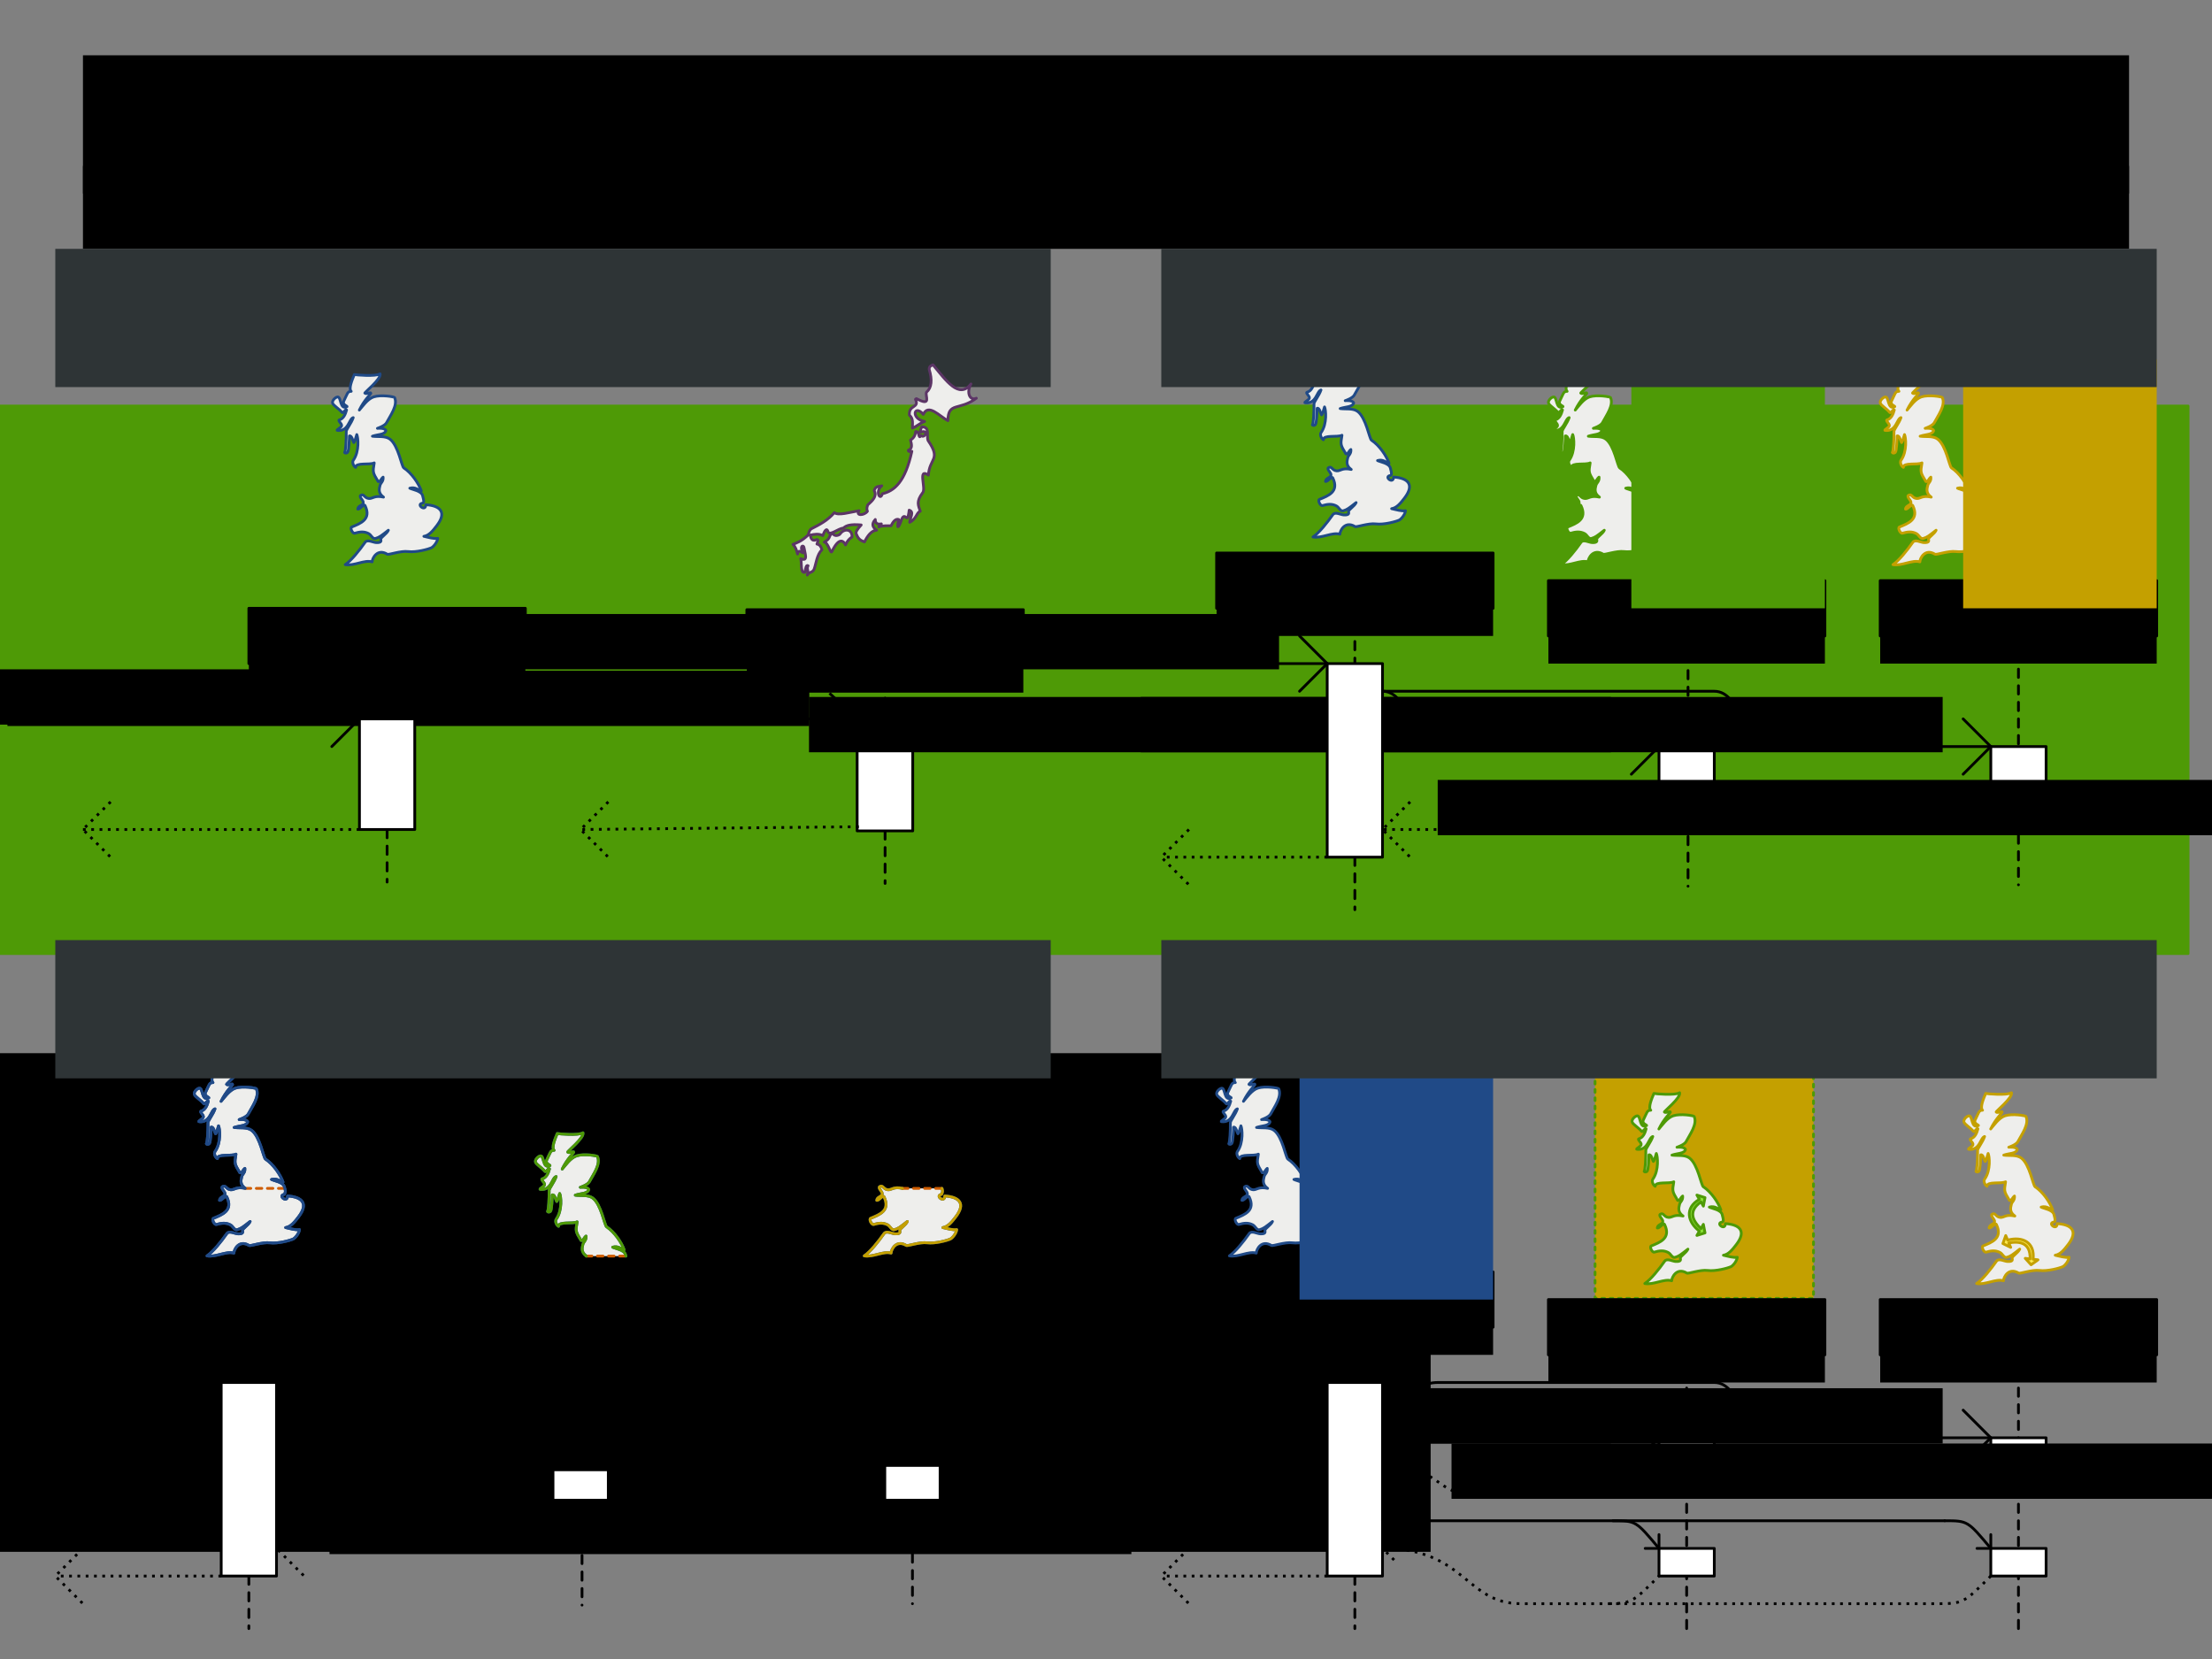 <svg xmlns="http://www.w3.org/2000/svg" xmlns:svg="http://www.w3.org/2000/svg" id="svg2" width="800" height="600" version="1.1"><rect width="100%" height="100%" fill="#808080" stroke="none"/><defs id="defs4"><radialGradient id="SVGID_1_-2" cx="465.055" cy="37.438" r="62.066" gradientTransform="matrix(1.201,0,0,1.201,-2.649,5.14)" gradientUnits="userSpaceOnUse"><stop offset="0" style="stop-color:#558b3e" id="stop38-1"/><stop offset="1" style="stop-color:#c4de8f" id="stop40-5"/></radialGradient><radialGradient id="SVGID_2_-4" cx="465.055" cy="37.438" r="62.071" gradientTransform="matrix(1.201,0,0,1.201,-2.649,5.14)" gradientUnits="userSpaceOnUse"><stop offset="0" style="stop-color:#558b3e" id="stop45-5"/><stop offset="1" style="stop-color:#c4de8f" id="stop47-3"/></radialGradient><radialGradient id="SVGID_3_-3" cx="555.844" cy="50.199" r="74.195" gradientTransform="matrix(1.004,0,0,1.004,-2.557,-0.331)" gradientUnits="userSpaceOnUse"><stop offset="0" style="stop-color:#558b3e" id="stop54"/><stop offset="1" style="stop-color:#c4de8f" id="stop56-50"/></radialGradient><radialGradient id="SVGID_4_-4" cx="465.055" cy="37.438" r="62.065" gradientTransform="matrix(1.201,0,0,1.201,-2.649,5.14)" gradientUnits="userSpaceOnUse"><stop offset="0" style="stop-color:#558b3e" id="stop65-0"/><stop offset="1" style="stop-color:#c4de8f" id="stop67-0"/></radialGradient><radialGradient id="SVGID_5_-6" cx="555.843" cy="50.201" r="74.196" gradientTransform="matrix(1.004,0,0,1.004,-2.557,-0.331)" gradientUnits="userSpaceOnUse"><stop offset="0" style="stop-color:#558b3e" id="stop74-6"/><stop offset="1" style="stop-color:#c4de8f" id="stop76-3"/></radialGradient><radialGradient id="SVGID_6_-7" cx="465.051" cy="37.431" r="62.046" gradientTransform="matrix(1.201,0,0,1.201,-2.649,5.14)" gradientUnits="userSpaceOnUse"><stop offset="0" style="stop-color:#558b3e" id="stop81-6"/><stop offset="1" style="stop-color:#c4de8f" id="stop83-1"/></radialGradient><radialGradient id="SVGID_7_-4" cx="465.052" cy="37.438" r="62.06" gradientTransform="matrix(1.201,0,0,1.201,-2.649,5.14)" gradientUnits="userSpaceOnUse"><stop offset="0" style="stop-color:#558b3e" id="stop88-1"/><stop offset="1" style="stop-color:#c4de8f" id="stop90"/></radialGradient><radialGradient id="SVGID_8_-6" cx="465.055" cy="37.438" r="62.064" gradientTransform="matrix(1.201,0,0,1.201,-2.649,5.14)" gradientUnits="userSpaceOnUse"><stop offset="0" style="stop-color:#558b3e" id="stop95-2"/><stop offset="1" style="stop-color:#c4de8f" id="stop97-1"/></radialGradient><radialGradient id="SVGID_9_-1" cx="465.054" cy="37.441" r="62.056" gradientTransform="matrix(1.201,0,0,1.201,-2.649,5.14)" gradientUnits="userSpaceOnUse"><stop offset="0" style="stop-color:#558b3e" id="stop102"/><stop offset="1" style="stop-color:#c4de8f" id="stop104"/></radialGradient><radialGradient id="SVGID_10_-1" cx="461.502" cy="14.53" r="13.034" gradientTransform="matrix(1.112,0,0,1.112,19.859,50.717)" gradientUnits="userSpaceOnUse"><stop offset="0" style="stop-color:#558b3e" id="stop109-7"/><stop offset=".313" style="stop-color:#588c3f" id="stop111-50"/><stop offset=".486" style="stop-color:#5f9042" id="stop113"/><stop offset=".625" style="stop-color:#6c9849" id="stop115"/><stop offset=".746" style="stop-color:#7da454" id="stop117"/><stop offset=".855" style="stop-color:#93b467" id="stop119"/><stop offset=".954" style="stop-color:#b1cc7f" id="stop121"/><stop offset="1" style="stop-color:#c4de8f" id="stop123"/></radialGradient><radialGradient id="SVGID_11_-9" cx="506.772" cy="-18.392" r="18.006" gradientTransform="matrix(1.112,0,0,1.112,19.859,50.717)" gradientUnits="userSpaceOnUse"><stop offset="0" style="stop-color:#558b3e" id="stop128-6"/><stop offset=".313" style="stop-color:#588c3f" id="stop130-5"/><stop offset=".486" style="stop-color:#5f9042" id="stop132-3"/><stop offset=".625" style="stop-color:#6c9849" id="stop134-9"/><stop offset=".746" style="stop-color:#7da454" id="stop136-27"/><stop offset=".855" style="stop-color:#93b467" id="stop138"/><stop offset=".954" style="stop-color:#b1cc7f" id="stop140"/><stop offset="1" style="stop-color:#c4de8f" id="stop142"/></radialGradient><radialGradient id="SVGID_12_-4" cx="497.169" cy="2.185" r="15.105" gradientTransform="matrix(1.112,0,0,1.112,19.859,50.717)" gradientUnits="userSpaceOnUse"><stop offset="0" style="stop-color:#558b3e" id="stop147"/><stop offset=".313" style="stop-color:#588c3f" id="stop149"/><stop offset=".486" style="stop-color:#5f9042" id="stop151"/><stop offset=".625" style="stop-color:#6c9849" id="stop153"/><stop offset=".746" style="stop-color:#7da454" id="stop155-6"/><stop offset=".855" style="stop-color:#93b467" id="stop157-0"/><stop offset=".954" style="stop-color:#b1cc7f" id="stop159-98"/><stop offset="1" style="stop-color:#c4de8f" id="stop161"/></radialGradient><radialGradient id="SVGID_1_-2-2" cx="465.055" cy="37.438" r="62.066" gradientTransform="matrix(1.201,0,0,1.201,-2.649,5.14)" gradientUnits="userSpaceOnUse"><stop offset="0" style="stop-color:#558b3e" id="stop38-1-8"/><stop offset="1" style="stop-color:#c4de8f" id="stop40-5-9"/></radialGradient><radialGradient id="SVGID_2_-4-0" cx="465.055" cy="37.438" r="62.071" gradientTransform="matrix(1.201,0,0,1.201,-2.649,5.14)" gradientUnits="userSpaceOnUse"><stop offset="0" style="stop-color:#558b3e" id="stop45-5-7"/><stop offset="1" style="stop-color:#c4de8f" id="stop47-3-8"/></radialGradient><radialGradient id="SVGID_3_-3-4" cx="555.844" cy="50.199" r="74.195" gradientTransform="matrix(1.004,0,0,1.004,-2.557,-0.331)" gradientUnits="userSpaceOnUse"><stop offset="0" style="stop-color:#558b3e" id="stop54-9"/><stop offset="1" style="stop-color:#c4de8f" id="stop56-50-0"/></radialGradient><radialGradient id="SVGID_4_-4-8" cx="465.055" cy="37.438" r="62.065" gradientTransform="matrix(1.201,0,0,1.201,-2.649,5.14)" gradientUnits="userSpaceOnUse"><stop offset="0" style="stop-color:#558b3e" id="stop65-0-6"/><stop offset="1" style="stop-color:#c4de8f" id="stop67-0-3"/></radialGradient><radialGradient id="SVGID_5_-6-3" cx="555.843" cy="50.201" r="74.196" gradientTransform="matrix(1.004,0,0,1.004,-2.557,-0.331)" gradientUnits="userSpaceOnUse"><stop offset="0" style="stop-color:#558b3e" id="stop74-6-9"/><stop offset="1" style="stop-color:#c4de8f" id="stop76-3-7"/></radialGradient><radialGradient id="SVGID_6_-7-5" cx="465.051" cy="37.431" r="62.046" gradientTransform="matrix(1.201,0,0,1.201,-2.649,5.14)" gradientUnits="userSpaceOnUse"><stop offset="0" style="stop-color:#558b3e" id="stop81-6-1"/><stop offset="1" style="stop-color:#c4de8f" id="stop83-1-0"/></radialGradient><radialGradient id="SVGID_7_-4-4" cx="465.052" cy="37.438" r="62.06" gradientTransform="matrix(1.201,0,0,1.201,-2.649,5.14)" gradientUnits="userSpaceOnUse"><stop offset="0" style="stop-color:#558b3e" id="stop88-1-3"/><stop offset="1" style="stop-color:#c4de8f" id="stop90-7"/></radialGradient><radialGradient id="SVGID_8_-6-7" cx="465.055" cy="37.438" r="62.064" gradientTransform="matrix(1.201,0,0,1.201,-2.649,5.14)" gradientUnits="userSpaceOnUse"><stop offset="0" style="stop-color:#558b3e" id="stop95-2-0"/><stop offset="1" style="stop-color:#c4de8f" id="stop97-1-0"/></radialGradient><radialGradient id="SVGID_9_-1-9" cx="465.054" cy="37.441" r="62.056" gradientTransform="matrix(1.201,0,0,1.201,-2.649,5.14)" gradientUnits="userSpaceOnUse"><stop offset="0" style="stop-color:#558b3e" id="stop102-1"/><stop offset="1" style="stop-color:#c4de8f" id="stop104-9"/></radialGradient><radialGradient id="SVGID_10_-1-8" cx="461.502" cy="14.53" r="13.034" gradientTransform="matrix(1.112,0,0,1.112,19.859,50.717)" gradientUnits="userSpaceOnUse"><stop offset="0" style="stop-color:#558b3e" id="stop109-7-9"/><stop offset=".313" style="stop-color:#588c3f" id="stop111-50-2"/><stop offset=".486" style="stop-color:#5f9042" id="stop113-5"/><stop offset=".625" style="stop-color:#6c9849" id="stop115-8"/><stop offset=".746" style="stop-color:#7da454" id="stop117-2"/><stop offset=".855" style="stop-color:#93b467" id="stop119-2"/><stop offset=".954" style="stop-color:#b1cc7f" id="stop121-8"/><stop offset="1" style="stop-color:#c4de8f" id="stop123-1"/></radialGradient><radialGradient id="SVGID_11_-9-2" cx="506.772" cy="-18.392" r="18.006" gradientTransform="matrix(1.112,0,0,1.112,19.859,50.717)" gradientUnits="userSpaceOnUse"><stop offset="0" style="stop-color:#558b3e" id="stop128-6-4"/><stop offset=".313" style="stop-color:#588c3f" id="stop130-5-6"/><stop offset=".486" style="stop-color:#5f9042" id="stop132-3-9"/><stop offset=".625" style="stop-color:#6c9849" id="stop134-9-0"/><stop offset=".746" style="stop-color:#7da454" id="stop136-27-3"/><stop offset=".855" style="stop-color:#93b467" id="stop138-0"/><stop offset=".954" style="stop-color:#b1cc7f" id="stop140-1"/><stop offset="1" style="stop-color:#c4de8f" id="stop142-2"/></radialGradient><radialGradient id="SVGID_12_-4-4" cx="497.169" cy="2.185" r="15.105" gradientTransform="matrix(1.112,0,0,1.112,19.859,50.717)" gradientUnits="userSpaceOnUse"><stop offset="0" style="stop-color:#558b3e" id="stop147-9"/><stop offset=".313" style="stop-color:#588c3f" id="stop149-3"/><stop offset=".486" style="stop-color:#5f9042" id="stop151-3"/><stop offset=".625" style="stop-color:#6c9849" id="stop153-0"/><stop offset=".746" style="stop-color:#7da454" id="stop155-6-6"/><stop offset=".855" style="stop-color:#93b467" id="stop157-0-6"/><stop offset=".954" style="stop-color:#b1cc7f" id="stop159-98-1"/><stop offset="1" style="stop-color:#c4de8f" id="stop161-7"/></radialGradient></defs><g id="layer5" style="display:inline"><flowRoot id="flowRoot4302" transform="translate(-20,-200)" xml:space="preserve" style="font-style:normal;font-variant:normal;font-weight:400;font-stretch:normal;line-height:.01%;font-family:'Liberation Sans';-inkscape-font-specification:'Liberation Sans, Normal';text-align:center;writing-mode:lr-tb;text-anchor:middle;display:inline;fill:#000;fill-opacity:1;stroke:none"><flowRegion id="flowRegion4304"><rect id="rect4306" width="740" height="50" x="50" y="220" style="font-size:35px;text-align:center;text-anchor:middle"/></flowRegion><flowPara id="flowPara4431" style="font-size:35px;line-height:1.25">Multithreading strategies</flowPara></flowRoot><flowRoot id="flowRoot4302-6" transform="translate(-20,-80)" xml:space="preserve" style="font-style:normal;font-variant:normal;font-weight:400;font-stretch:normal;line-height:.01%;font-family:'Liberation Sans';-inkscape-font-specification:'Liberation Sans, Normal';text-align:center;writing-mode:lr-tb;text-anchor:middle;display:inline;fill:#000;fill-opacity:1;stroke:none"><flowRegion id="flowRegion4304-7"><rect id="rect4306-3" width="740" height="30" x="50" y="140" style="font-size:15px;text-align:center;text-anchor:middle"/></flowRegion><flowPara id="flowPara4308-6" style="font-size:15px;line-height:1.25">There are several strategies to do multithreaded or multi JVM solving.</flowPara></flowRoot></g><g id="layer1" transform="translate(0,-452.362)" style="display:inline"><flowRoot id="flowRoot4157" xml:space="preserve" style="font-style:normal;font-weight:400;line-height:.01%;font-family:sans-serif;letter-spacing:0;word-spacing:0;fill:#000;fill-opacity:1;stroke:none"><flowRegion id="flowRegion4159" style="font-family:sans-serif"><rect id="rect4161" width="10.955" height="72.472" x="16.011" y="-53.933" style="font-family:sans-serif"/></flowRegion><flowPara id="flowPara4163" style="font-size:40px;line-height:1.25;font-family:sans-serif"/></flowRoot><flowRoot id="flowRoot4442" transform="translate(0,452.362)" xml:space="preserve" style="font-style:normal;font-variant:normal;font-weight:400;font-stretch:normal;line-height:.01%;font-family:serif;-inkscape-font-specification:Serif;letter-spacing:0;word-spacing:0;fill:#000;fill-opacity:1;stroke:none"><flowRegion id="flowRegion4444" style="font-family:serif"><rect id="rect4446" width="2.528" height="91.011" x="503.09" y="458.427" style="font-family:serif"/></flowRegion><flowPara id="flowPara4448" style="font-size:20px;line-height:1.25;font-family:serif"/></flowRoot><flowRoot id="flowRoot4510" transform="translate(0,452.362)" xml:space="preserve" style="font-style:normal;font-variant:normal;font-weight:400;font-stretch:normal;line-height:.01%;font-family:serif;-inkscape-font-specification:Serif;letter-spacing:0;word-spacing:0;fill:#000;fill-opacity:1;stroke:none"><flowRegion id="flowRegion4512" style="font-family:serif"><rect id="rect4514" width="555.337" height="180.337" x="-37.921" y="380.899" style="font-family:serif"/></flowRegion><flowPara id="flowPara4516" style="font-size:20px;line-height:1.25;font-family:serif"/></flowRoot><flowRoot id="flowRoot4969" transform="translate(0,452.362)" xml:space="preserve" style="color:#000;font-style:normal;font-variant:normal;font-weight:400;font-stretch:normal;line-height:.01%;font-family:'Liberation Sans';-inkscape-font-specification:'Liberation Sans, Normal';text-align:end;writing-mode:lr-tb;text-anchor:end;display:inline;overflow:visible;visibility:visible;opacity:1;fill:#4e9a06;fill-opacity:1;fill-rule:nonzero;stroke:#4e9a06;stroke-width:1;stroke-linecap:round;stroke-linejoin:round;stroke-miterlimit:4;stroke-dasharray:none;stroke-dashoffset:0;stroke-opacity:1;marker:none;enable-background:accumulate"><flowRegion id="flowRegion4971"><rect id="rect4973" width="844.005" height="198.022" x="-52.658" y="146.848"/></flowRegion><flowPara id="flowPara4975" style="font-size:15px;line-height:1.25"/></flowRoot><flowRoot id="flowRoot6862" transform="translate(0,452.362)" xml:space="preserve" style="color:#000;font-style:normal;font-variant:normal;font-weight:400;font-stretch:normal;line-height:.01%;font-family:'Liberation Sans';-inkscape-font-specification:'Liberation Sans, Normal';text-align:center;writing-mode:lr-tb;text-anchor:middle;display:inline;overflow:visible;visibility:visible;opacity:1;fill:#c4a000;fill-opacity:1;fill-rule:nonzero;stroke:#4e9a06;stroke-width:1;stroke-linecap:round;stroke-linejoin:round;stroke-miterlimit:4;stroke-dasharray:1,2;stroke-dashoffset:1;stroke-opacity:1;marker:none;enable-background:accumulate"><flowRegion id="flowRegion6864"><rect id="rect6866" width="79.008" height="81.444" x="576.869" y="388.139"/></flowRegion><flowPara id="flowPara6868" style="font-size:12.5px;line-height:1.25"/></flowRoot><flowRoot style="font-style:normal;font-variant:normal;font-weight:700;font-stretch:normal;line-height:.01%;font-family:'Liberation Sans';-inkscape-font-specification:'Arial Bold';text-align:center;writing-mode:lr-tb;text-anchor:middle;display:inline;fill:#2e3436;fill-opacity:1;stroke:none" id="flowRoot6947" transform="translate(-263.484,361.883)" xml:space="preserve"><flowRegion id="flowRegion6949"><rect style="font-weight:700;font-size:16px;-inkscape-font-specification:'Arial Bold';text-align:center;text-anchor:middle;fill:#2e3436" id="rect6951" width="360" height="50" x="283.484" y="180.479"/></flowRegion><flowPara id="flowPara6953" style="font-size:16.25px;line-height:1.25">Multitenancy</flowPara><flowPara id="flowPara5274" style="font-size:12.5px;line-height:1.25">Useful for Solving as a Service</flowPara></flowRoot><path style="color:#000;display:inline;overflow:visible;visibility:visible;opacity:1;fill:#eeeeec;fill-opacity:1;fill-rule:nonzero;stroke:#204a87;stroke-width:1;stroke-linecap:round;stroke-linejoin:round;stroke-miterlimit:4;stroke-dasharray:none;stroke-dashoffset:0;stroke-opacity:1;marker:none;enable-background:accumulate" id="path5042" d="m 140.461,644.127 c -0.603,1.363 -2.696,2.473 -2.743,3.258 -0.021,0.36 0.618,1.333 -1.712,1.212 -1.113,-0.058 -3.144,-1.273 -3.971,-0.096 -2.058,2.931 -4.986,6.612 -7.175,8.069 3.261,0.553 6.953,-1.83 9.728,-1.005 0.01,-1.281 1.859,-4.966 5.484,-2.768 0.524,0.318 4.85,-1.31 7.564,-0.955 2.832,0.371 7.318,-0.85 8.415,-1.387 0.663,-0.324 2.098,-1.919 2.269,-3.387 -1.422,0.227 -3.196,-0.323 -5.022,-0.736 1.881,-0.275 3.276,-2.063 4.611,-3.785 3.815,-4.918 1.359,-7.296 -3.904,-7.653 -0.032,2.777 -3.706,-0.179 -1.179,-0.556 0.512,-0.285 0.603,-0.55 0.011,-2.735 -0.469,-1.732 -3.64,-2.147 -4.633,-2.673 1.953,-0.562 2.993,0.645 4.16,0.955 -0.913,-2.627 -3.533,-6.488 -6.335,-8.305 -0.785,-0.509 -1.948,-8.101 -5.011,-10.405 -1.716,-1.291 -4.412,-0.749 -6.335,-1.05 1.949,-0.705 4.448,-0.456 4.894,-2.045 -0.397,-1.085 -3.076,-0.802 -3.076,-0.802 0,0 2.681,-0.876 3.287,-2.021 1.386,-2.618 4.182,-6.336 2.924,-9.11 -0.145,-0.32 -4.93,-1.1 -7.557,-0.246 -2.23,0.725 -4.109,3.534 -5.2,4.773 1.792,-3.674 4.063,-5.712 4.16,-6.014 0.224,-0.697 -1.646,0.406 -2.175,-0.096 -0.224,-0.212 6.025,-5.162 5.528,-6.997 -1.636,1.032 -8.779,0.399 -9.315,0.257 -0.81,1.937 -2.157,5.147 -1.129,6.071 -1.408,-0.022 -1.364,0.909 -2.647,3.437 -0.742,1.461 1.417,1.907 1.135,2.1 -2.686,1.364 -2.034,-3.699 -3.427,-3.508 -0.895,0.122 -2.122,1.45 -1.773,2.291 0.367,0.885 2.274,1.956 3.404,3.317 0.417,0.502 1.202,-1.398 1.631,-0.906 -0.412,1.605 -1.143,3.176 -2.576,3.579 -0.818,0.229 1.013,1.372 0.78,2.196 -0.178,0.628 -2.178,1.545 -1.536,1.623 4.1,0.498 4.153,-4.192 5.744,-4.63 -0.705,2.085 -2.539,4.273 -2.529,5.012 0.036,2.689 -0.21,7.206 -0.591,7.589 0.214,0.401 0.764,0.27 1.087,-0.048 0.455,-0.448 0.644,-5.012 0.638,-5.919 0.917,-0.262 1.198,1.799 1.607,2.387 0.345,-0.295 0.813,-2.045 1.064,-2.888 0.461,0.86 1.058,6.042 -1.253,9.284 -0.524,0.735 0.067,2.138 0.851,2.578 -0.021,-1.879 5.108,-0.765 6.713,-1.623 -0.54,3.361 -0.644,3.375 1.418,6.754 0.754,0.204 1.087,-1.085 1.796,-1.599 0.157,1.673 -0.909,1.991 -1.135,3.055 -0.211,0.998 -0.835,2.675 1.276,4.176 -3.273,-0.732 -3.881,0.592 -5.247,0.501 -1.722,-0.115 -1.801,-1.938 -3.002,-1.122 -0.78,0.53 1.156,1.825 0.922,2.745 -0.244,0.96 -1.88,0.919 -1.985,2.196 0.906,0.172 2.224,-2.126 2.647,-1.241 2.395,5.007 -1.683,6.429 -4.822,7.733 -0.745,0.309 0.314,2.471 1.087,2.243 1.793,-0.528 3.37,-0.723 5.005,0.118 1.048,0.539 1.412,2.111 2.566,1.754 1.389,-0.429 1.91,-0.856 4.589,-2.953 z"/><g id="g5076" transform="matrix(0.097,0,0,0.098,282.66,575.118)" style="display:inline;fill:#eeeeec;stroke:#5c3566"><path id="path5070" d="m 564.675,93.727 c 48.219,57.275 96.873,128.152 141.421,70.711 -18.4,32.59 -3.19,63.6 20.203,52.528 -64.927,47.816 -105.156,12.03 -106.066,82.833 -31.802,-16.377 -72.689,-64.708 -91.689,-23.172 -34.402,-39.607 -48.144,16.314 4.816,26.203 -20.731,7.693 -31.255,20.003 -45.457,24.244 -0.338,-16.618 4.389,-34.427 -11.112,-47.477 -4.067,-39.593 38.579,-25.092 22.335,-58.528 1.046,-0.966 1.966,-1.995 3.927,-2.503 58.545,30.968 30.848,-10.875 37.377,-23.822 19.672,-16.83 21.849,-45.59 10.102,-83.843 -0.705,-10.842 6.428,-14.282 14.142,-17.173 z" style="color:#000;display:inline;overflow:visible;visibility:visible;opacity:1;fill:#eeeeec;fill-opacity:1;fill-rule:nonzero;stroke:#5c3566;stroke-width:10.257;stroke-linecap:round;stroke-linejoin:round;stroke-miterlimit:4;stroke-dasharray:none;stroke-dashoffset:0;stroke-opacity:1;marker:none;enable-background:accumulate"/><path id="path5072" d="m 522.841,322.614 c 32.711,-0.178 15.886,33.869 23.652,50.926 49.483,71.102 4.93,63.981 1.01,127.279 -40.989,-27.972 -7.994,47.478 -20.961,64.397 -26.053,33.994 -16.265,47.321 -9.344,68.943 -13.376,3.243 -14.03,28.545 -39.396,40.659 1.089,-16.742 18.004,-38.816 -2.02,-44.699 -1.267,10.705 -3.793,33.681 -10.77,27.237 -17.618,-16.271 -18.413,22.961 -29.637,33.372 -4.37,4.053 -1.831,-12.111 1.515,-26.264 -12.97,-3.981 -21.757,9.984 -28.789,23.234 -15.031,0.379 -29.802,-1.323 -45.457,4.041 l 9.508,-10.994 c -13.37,2.477 -22.56,-0.72 -22.64,-16.28 -15.29,16.845 -10.048,29.198 5.051,39.396 -18.975,1.371 -33.115,19.322 -45.457,43.437 -10.929,-4.526 -22.135,-7.294 -30.305,-29.294 -4.153,-6.273 4.308,-18.522 18.183,-33.335 -40.865,-3.553 -56.951,2.369 -65.66,11.112 -21.487,2.41 -52.6,30.851 -57.913,13.776 -4.865,-15.633 -12.583,-4.236 -19.868,14.508 -14.862,-8.203 -30.679,-4.937 -46.467,-2.02 2.635,15.861 9.264,24.041 24.244,16.162 9.8,1.589 1.962,10.706 0.613,16.941 11.257,2.084 15.827,10.856 18.58,21.445 -18.84,16.623 -21.855,52.329 -29.115,71.118 -5.28,13.665 -17.979,9.106 -25.433,21.816 6.517,-17.484 -3.928,-22.449 3.03,-34.345 -7.471,-5.019 -9.573,10.848 -11.996,24.117 -17.153,4.199 -11.125,-31.402 -15.405,-50.255 29.125,12.514 15.276,-19.632 12.248,-40.532 -1.246,-10.731 -17.795,-8.804 -4.814,19.094 1.038,2.231 -17.468,-16.366 -19.43,4.14 -3.243,-13.38 -7.35,-26.205 -17.173,-35.355 15.998,-6.875 29.276,-9.398 56.569,-34.345 2.877,-8.326 3.903,-17.578 12.122,-23.234 29.811,-15.105 59.756,-29.675 85.863,-59.599 14.252,11.895 57.444,-1.376 91.924,-7.071 -13.67,19.81 19.774,17.978 31.315,2.02 -4.449,-11.163 -0.829,-16.562 1.01,-23.234 18.282,-16.234 35.782,-32.566 24.244,-52.528 5.088,-19.08 17.963,-14.802 28.284,-18.183 -25.889,19.052 -6.055,58.562 2.02,29.294 44.789,-10.214 85.17,-43.311 110.107,-156.574 -4.518,-1.142 -13.308,3.929 -13.132,-4.041 16.923,-6.451 11.964,-22.141 8.081,-37.376 9.33,-6.039 17.401,-13.968 19.193,-31.315 15.82,-3.262 8.926,31.682 20.203,14.142 12.428,13.61 31.916,-22.952 -2.02,-12.122 -2.837,-6.172 2.264,-13.006 4.632,-19.611 z" style="color:#000;display:inline;overflow:visible;visibility:visible;opacity:1;fill:#eeeeec;fill-opacity:1;fill-rule:nonzero;stroke:#5c3566;stroke-width:10.257;stroke-linecap:round;stroke-linejoin:round;stroke-miterlimit:4;stroke-dasharray:none;stroke-dashoffset:0;stroke-opacity:1;marker:none;enable-background:accumulate"/><path id="path5074" d="m 238.396,758.408 c 6.86,-15.871 15.385,-23.418 24.244,-29.294 1.601,-30.745 -30.558,-32.12 -44.447,-11.112 -2.522,3.814 -20.914,12.351 -28.032,-3.283 -17.174,10.453 -4.21,18.417 -30.81,33.335 15.122,1.716 23.118,45.808 28.537,34.598 27.084,-56.034 44.293,-38.166 50.508,-24.244 z" style="color:#000;display:inline;overflow:visible;visibility:visible;opacity:1;fill:#eeeeec;fill-opacity:1;fill-rule:nonzero;stroke:#5c3566;stroke-width:10.257;stroke-linecap:round;stroke-linejoin:round;stroke-miterlimit:4;stroke-dasharray:none;stroke-dashoffset:0;stroke-opacity:1;marker:none;enable-background:accumulate"/></g><g style="display:inline" id="g5122" transform="translate(110.104,50.5)"><flowRoot transform="translate(-334.176,240.424)" style="font-style:normal;font-variant:normal;font-weight:400;font-stretch:normal;line-height:.01%;font-family:'Liberation Sans';-inkscape-font-specification:'Liberation Sans, Normal';text-align:center;writing-mode:lr-tb;text-anchor:middle;display:inline;fill:#000;fill-opacity:1;stroke:none" id="flowRoot5124" xml:space="preserve"><flowRegion id="flowRegion5126"><rect style="font-size:15px;text-align:center;text-anchor:middle" id="rect5128" width="100" height="30" x="494.176" y="381.938"/></flowRegion><flowPara id="flowPara5130" style="font-size:15px;line-height:1.25">Solver thread</flowPara></flowRoot><rect id="rect5132" width="100" height="20" x="160" y="622.362" style="display:inline;fill:none;stroke:#000;stroke-width:1;stroke-linecap:round;stroke-linejoin:round;stroke-miterlimit:4;stroke-dasharray:none;stroke-opacity:1"/><path style="display:inline;fill:none;stroke:#000;stroke-width:1;stroke-linecap:round;stroke-linejoin:round;stroke-miterlimit:4;stroke-dasharray:3,3;stroke-dashoffset:0;stroke-opacity:1" id="path5134" d="m 210,642.362 v 79"/><rect style="display:inline;fill:#fff;fill-opacity:1;stroke:#000;stroke-width:1;stroke-linecap:round;stroke-linejoin:round;stroke-miterlimit:4;stroke-dasharray:none;stroke-opacity:1" id="rect5136" width="20.104" height="40.5" x="199.896" y="661.863"/><path style="display:inline;fill:none;stroke:#000;stroke-width:1px;stroke-linecap:round;stroke-linejoin:round;stroke-opacity:1" id="path5138" d="m 99.896,661.863 h 100"/><path style="display:inline;fill:none;stroke:#000;stroke-width:1px;stroke-linecap:butt;stroke-linejoin:round;stroke-opacity:1" id="path5140" d="m 189.896,652.58 10,9.283 -10,10"/><flowRoot id="flowRoot5142" transform="translate(-331.087,212.993)" xml:space="preserve" style="font-style:normal;font-variant:normal;font-weight:400;font-stretch:normal;line-height:.01%;font-family:'Liberation Sans';-inkscape-font-specification:'Liberation Sans, Normal';text-align:end;writing-mode:lr-tb;text-anchor:end;display:inline;fill:#000;fill-opacity:1;stroke:none"><flowRegion id="flowRegion5144"><rect id="rect5146" width="290" height="20" x="223.676" y="431.438" style="font-size:12.5px;text-align:end;text-anchor:end"/></flowRegion><flowPara id="flowPara5148" style="font-size:12.5px;line-height:1.25">solve(<flowSpan style="fill:#5c3566" id="flowSpan5224">japan</flowSpan>)</flowPara></flowRoot><path style="display:inline;fill:none;stroke:#000;stroke-width:1;stroke-linecap:butt;stroke-linejoin:miter;stroke-miterlimit:4;stroke-dasharray:1,2;stroke-dashoffset:0;stroke-opacity:1" id="path5150" d="M 200.5,700.863 99.897,701.862"/><path style="display:inline;fill:none;stroke:#000;stroke-width:1;stroke-linecap:butt;stroke-linejoin:miter;stroke-miterlimit:4;stroke-dasharray:1,2;stroke-dashoffset:0;stroke-opacity:1" id="path5152" d="m 109.897,691.862 -10,10 10,10"/></g><g style="display:inline" id="g5154" transform="translate(-70,50)"><flowRoot id="flowRoot5156" transform="translate(-334.176,240.424)" xml:space="preserve" style="font-style:normal;font-variant:normal;font-weight:400;font-stretch:normal;line-height:.01%;font-family:'Liberation Sans';-inkscape-font-specification:'Liberation Sans, Normal';text-align:center;writing-mode:lr-tb;text-anchor:middle;display:inline;fill:#000;fill-opacity:1;stroke:none"><flowRegion id="flowRegion5158"><rect id="rect5160" width="100" height="30" x="494.176" y="381.938" style="font-size:15px;text-align:center;text-anchor:middle"/></flowRegion><flowPara id="flowPara5162" style="font-size:15px;line-height:1.25">Solver thread</flowPara></flowRoot><rect style="display:inline;fill:none;stroke:#000;stroke-width:1;stroke-linecap:round;stroke-linejoin:round;stroke-miterlimit:4;stroke-dasharray:none;stroke-opacity:1" id="rect5164" width="100" height="20" x="160" y="622.362"/><path id="path5166" d="m 210,642.362 v 79" style="display:inline;fill:none;stroke:#000;stroke-width:1;stroke-linecap:round;stroke-linejoin:round;stroke-miterlimit:4;stroke-dasharray:3,3;stroke-dashoffset:0;stroke-opacity:1"/><rect id="rect5168" width="20" height="40" x="200" y="662.363" style="display:inline;fill:#fff;fill-opacity:1;stroke:#000;stroke-width:1;stroke-linecap:round;stroke-linejoin:round;stroke-miterlimit:4;stroke-dasharray:none;stroke-opacity:1"/><path id="path5170" d="m 100,662.363 100,-10e-6" style="display:inline;fill:none;stroke:#000;stroke-width:1px;stroke-linecap:round;stroke-linejoin:round;stroke-opacity:1"/><path id="path5172" d="m 190,652.363 10,10 -10,10" style="display:inline;fill:none;stroke:#000;stroke-width:1px;stroke-linecap:round;stroke-linejoin:round;stroke-opacity:1"/><flowRoot transform="translate(-331.087,212.993)" style="font-style:normal;font-variant:normal;font-weight:400;font-stretch:normal;line-height:.01%;font-family:'Liberation Sans';-inkscape-font-specification:'Liberation Sans, Normal';text-align:end;writing-mode:lr-tb;text-anchor:end;display:inline;fill:#000;fill-opacity:1;stroke:none" id="flowRoot5174" xml:space="preserve"><flowRegion id="flowRegion5176"><rect style="font-size:12.5px;text-align:end;text-anchor:end" id="rect5178" width="290" height="20" x="223.676" y="431.438"/></flowRegion><flowPara id="flowPara5180" style="font-size:12.5px;line-height:1.25">solve(<flowSpan style="fill:#204a87" id="flowSpan5222">uk</flowSpan>)</flowPara></flowRoot><path id="path5182" d="M 200,702.362 H 100" style="display:inline;fill:none;stroke:#000;stroke-width:1;stroke-linecap:butt;stroke-linejoin:miter;stroke-miterlimit:4;stroke-dasharray:1,2;stroke-dashoffset:0;stroke-opacity:1"/><path id="path5184" d="m 110,692.362 -10,10 10,10" style="display:inline;fill:none;stroke:#000;stroke-width:1;stroke-linecap:butt;stroke-linejoin:miter;stroke-miterlimit:4;stroke-dasharray:1,2;stroke-dashoffset:0;stroke-opacity:1"/></g></g><g id="layer2" style="display:inline"><flowRoot transform="translate(65.824,-171.938)" style="font-style:normal;font-variant:normal;font-weight:400;font-stretch:normal;line-height:.01%;font-family:'Liberation Sans';-inkscape-font-specification:'Liberation Sans, Normal';text-align:center;writing-mode:lr-tb;text-anchor:middle;display:inline;fill:#000;fill-opacity:1;stroke:none" id="flowRoot6402" xml:space="preserve"><flowRegion id="flowRegion6404"><rect style="font-size:15px;text-align:center;text-anchor:middle" id="rect6406" width="100" height="30" x="494.176" y="381.938"/></flowRegion><flowPara id="flowPara6408" style="font-size:15px;line-height:1.25">Solver thread</flowPara></flowRoot><rect id="rect6410" width="100" height="20" x="560" y="210" style="display:inline;fill:none;stroke:#000;stroke-width:1;stroke-linecap:round;stroke-linejoin:round;stroke-miterlimit:4;stroke-dasharray:none;stroke-opacity:1"/><path style="display:inline;fill:none;stroke:#000;stroke-width:1;stroke-linecap:round;stroke-linejoin:round;stroke-miterlimit:4;stroke-dasharray:3,3;stroke-dashoffset:0;stroke-opacity:1" id="path6412" d="m 610.5,230.508 v 90"/><rect style="display:inline;fill:#fff;fill-opacity:1;stroke:#000;stroke-width:1;stroke-linecap:round;stroke-linejoin:round;stroke-miterlimit:4;stroke-dasharray:none;stroke-opacity:1" id="rect6414" width="20" height="20" x="600" y="270.001"/><path style="display:inline;fill:none;stroke:#000;stroke-width:1px;stroke-linecap:round;stroke-linejoin:round;stroke-opacity:1" id="path6416" d="m 500,250.001 c 10,0 10,20 20,20 h 80"/><path style="display:inline;fill:none;stroke:#000;stroke-width:1px;stroke-linecap:round;stroke-linejoin:round;stroke-opacity:1" id="path6418" d="m 590,260.001 10,10 -10,10"/><flowRoot id="flowRoot6420" transform="translate(68.913,-179.369)" xml:space="preserve" style="font-style:normal;font-variant:normal;font-weight:400;font-stretch:normal;line-height:.01%;font-family:'Liberation Sans';-inkscape-font-specification:'Liberation Sans, Normal';text-align:end;writing-mode:lr-tb;text-anchor:end;display:inline;fill:#000;fill-opacity:1;stroke:none"><flowRegion id="flowRegion6422"><rect id="rect6424" width="290" height="20" x="223.676" y="431.438" style="font-size:12.5px;text-align:end;text-anchor:end"/></flowRegion><flowPara id="flowPara6426" style="font-size:12.5px;line-height:1.25">solve(<flowSpan style="fill:#4e9a06" id="flowSpan6428">uk</flowSpan>)</flowPara></flowRoot><path style="display:inline;fill:none;stroke:#000;stroke-width:1;stroke-linecap:butt;stroke-linejoin:miter;stroke-miterlimit:4;stroke-dasharray:1,2;stroke-dashoffset:0;stroke-opacity:1" id="path6430" d="m 720,290.001 c -10,10 -10,10 -20,10 L 500,300"/><path style="display:inline;fill:none;stroke:#000;stroke-width:1;stroke-linecap:butt;stroke-linejoin:miter;stroke-miterlimit:4;stroke-dasharray:1,2;stroke-dashoffset:0;stroke-opacity:1" id="path6432" d="M 510,290 500,300 l 10,10"/><flowRoot id="flowRoot6434" transform="translate(185.824,-171.938)" xml:space="preserve" style="font-style:normal;font-variant:normal;font-weight:400;font-stretch:normal;line-height:.01%;font-family:'Liberation Sans';-inkscape-font-specification:'Liberation Sans, Normal';text-align:center;writing-mode:lr-tb;text-anchor:middle;display:inline;fill:#000;fill-opacity:1;stroke:none"><flowRegion id="flowRegion6436"><rect id="rect6438" width="100" height="30" x="494.176" y="381.938" style="font-size:15px;text-align:center;text-anchor:middle"/></flowRegion><flowPara id="flowPara6440" style="font-size:15px;line-height:1.25">Solver thread</flowPara></flowRoot><rect style="display:inline;fill:none;stroke:#000;stroke-width:1;stroke-linecap:round;stroke-linejoin:round;stroke-miterlimit:4;stroke-dasharray:none;stroke-opacity:1" id="rect6442" width="100" height="20" x="680" y="210"/><path id="path6444" d="m 730,230 -1.1e-4,90" style="display:inline;fill:none;stroke:#000;stroke-width:1;stroke-linecap:round;stroke-linejoin:round;stroke-miterlimit:4;stroke-dasharray:3,3;stroke-dashoffset:0;stroke-opacity:1"/><rect id="rect6446" width="20" height="20" x="720" y="270.001" style="display:inline;fill:#fff;fill-opacity:1;stroke:#000;stroke-width:1;stroke-linecap:round;stroke-linejoin:round;stroke-miterlimit:4;stroke-dasharray:none;stroke-opacity:1"/><path id="path6448" d="m 500,250.001 h 120 c 10,0 10,20 20,20 h 80" style="display:inline;fill:none;stroke:#000;stroke-width:1px;stroke-linecap:round;stroke-linejoin:round;stroke-opacity:1"/><path id="path6450" d="m 710,260.001 10,10 -10,10" style="display:inline;fill:none;stroke:#000;stroke-width:1px;stroke-linecap:round;stroke-linejoin:round;stroke-opacity:1"/><flowRoot transform="translate(188.913,-179.369)" style="font-style:normal;font-variant:normal;font-weight:400;font-stretch:normal;line-height:.01%;font-family:'Liberation Sans';-inkscape-font-specification:'Liberation Sans, Normal';text-align:end;writing-mode:lr-tb;text-anchor:end;display:inline;fill:#000;fill-opacity:1;stroke:none" id="flowRoot6452" xml:space="preserve"><flowRegion id="flowRegion6454"><rect style="font-size:12.5px;text-align:end;text-anchor:end" id="rect6456" width="290" height="20" x="223.676" y="431.438"/></flowRegion><flowPara id="flowPara6458" style="font-size:12.5px;line-height:1.25">solve(<flowSpan style="fill:#c4a000" id="flowSpan6460">uk</flowSpan>)</flowPara></flowRoot><path id="path6486" d="m 580,300.001 c 10,0 10,0 20,-10" style="display:inline;fill:none;stroke:#000;stroke-width:1;stroke-linecap:butt;stroke-linejoin:miter;stroke-miterlimit:4;stroke-dasharray:1,2;stroke-dashoffset:1;stroke-opacity:1"/><flowRoot transform="translate(-54.176,-181.938)" style="font-style:normal;font-variant:normal;font-weight:400;font-stretch:normal;line-height:.01%;font-family:'Liberation Sans';-inkscape-font-specification:'Liberation Sans, Normal';text-align:center;writing-mode:lr-tb;text-anchor:middle;display:inline;fill:#000;fill-opacity:1;stroke:none" id="flowRoot6488" xml:space="preserve"><flowRegion id="flowRegion6490"><rect style="font-size:15px;text-align:center;text-anchor:middle" id="rect6492" width="100" height="30" x="494.176" y="381.938"/></flowRegion><flowPara id="flowPara6494" style="font-size:15px;line-height:1.25">Betting thread</flowPara></flowRoot><rect id="rect6496" width="100" height="20" x="440" y="200.001" style="display:inline;fill:none;stroke:#000;stroke-width:1;stroke-linecap:round;stroke-linejoin:round;stroke-miterlimit:4;stroke-dasharray:none;stroke-opacity:1"/><path style="display:inline;fill:none;stroke:#000;stroke-width:1;stroke-linecap:round;stroke-linejoin:round;stroke-miterlimit:4;stroke-dasharray:3,3;stroke-dashoffset:0;stroke-opacity:1" id="path6498" d="M 490,220.001 V 329"/><rect style="display:inline;fill:#fff;fill-opacity:1;stroke:#000;stroke-width:1;stroke-linecap:round;stroke-linejoin:round;stroke-miterlimit:4;stroke-dasharray:none;stroke-opacity:1" id="rect6500" width="20" height="70" x="480" y="240.001"/><path style="display:inline;fill:none;stroke:#000;stroke-width:1px;stroke-linecap:round;stroke-linejoin:round;stroke-opacity:1" id="path6502" d="M 420,240.001 H 480"/><path style="display:inline;fill:none;stroke:#000;stroke-width:1px;stroke-linecap:round;stroke-linejoin:round;stroke-opacity:1" id="path6504" d="m 470,230.001 10,10 -10,10"/><flowRoot id="flowRoot6506" transform="translate(-51.087,-209.369)" xml:space="preserve" style="font-style:normal;font-variant:normal;font-weight:400;font-stretch:normal;line-height:.01%;font-family:'Liberation Sans';-inkscape-font-specification:'Liberation Sans, Normal';text-align:end;writing-mode:lr-tb;text-anchor:end;display:inline;fill:#000;fill-opacity:1;stroke:none"><flowRegion id="flowRegion6508"><rect id="rect6510" width="290" height="20" x="223.676" y="431.438" style="font-size:12.5px;text-align:end;text-anchor:end"/></flowRegion><flowPara id="flowPara6512" style="font-size:12.5px;line-height:1.25">solve()</flowPara></flowRoot><path style="display:inline;fill:none;stroke:#000;stroke-width:1;stroke-linecap:butt;stroke-linejoin:miter;stroke-miterlimit:4;stroke-dasharray:1,2;stroke-dashoffset:0;stroke-opacity:1" id="path6514" d="m 480,310.001 h -60"/><path style="display:inline;fill:none;stroke:#000;stroke-width:1;stroke-linecap:butt;stroke-linejoin:miter;stroke-miterlimit:4;stroke-dasharray:1,2;stroke-dashoffset:0;stroke-opacity:1" id="path6516" d="m 430,300.001 -10,10 10,10"/><path id="path6576" d="m 580.218,191.765 c -0.603,1.363 -2.696,2.473 -2.743,3.258 -0.021,0.36 0.618,1.333 -1.712,1.212 -1.113,-0.058 -3.144,-1.273 -3.971,-0.096 -2.058,2.931 -4.986,6.612 -7.175,8.069 3.261,0.553 6.953,-1.83 9.728,-1.005 0.01,-1.281 1.859,-4.966 5.484,-2.768 0.524,0.318 4.85,-1.31 7.564,-0.955 2.832,0.371 7.318,-0.85 8.415,-1.387 0.663,-0.324 2.098,-1.919 2.269,-3.387 -1.422,0.227 -3.196,-0.323 -5.022,-0.736 1.881,-0.275 3.276,-2.063 4.611,-3.785 3.815,-4.918 1.359,-7.296 -3.904,-7.653 -0.032,2.777 -3.706,-0.179 -1.179,-0.556 0.512,-0.285 0.603,-0.55 0.011,-2.735 -0.469,-1.732 -3.64,-2.147 -4.633,-2.673 1.953,-0.562 2.993,0.645 4.16,0.955 -0.913,-2.627 -3.533,-6.488 -6.335,-8.305 -0.785,-0.509 -1.948,-8.101 -5.011,-10.405 -1.716,-1.291 -4.412,-0.749 -6.335,-1.05 1.949,-0.705 4.448,-0.456 4.894,-2.045 -0.397,-1.085 -3.076,-0.802 -3.076,-0.802 0,0 2.681,-0.876 3.287,-2.021 1.386,-2.618 4.182,-6.336 2.924,-9.11 -0.145,-0.32 -4.93,-1.1 -7.557,-0.246 -2.23,0.725 -4.109,3.534 -5.2,4.773 1.792,-3.674 4.063,-5.712 4.16,-6.014 0.224,-0.697 -1.646,0.406 -2.175,-0.096 -0.224,-0.212 6.025,-5.162 5.528,-6.997 -1.636,1.032 -8.779,0.399 -9.315,0.257 -0.81,1.937 -2.157,5.147 -1.129,6.071 -1.408,-0.022 -1.364,0.909 -2.647,3.437 -0.742,1.461 1.417,1.907 1.135,2.1 -2.686,1.364 -2.034,-3.699 -3.427,-3.508 -0.895,0.122 -2.122,1.45 -1.773,2.291 0.367,0.885 2.274,1.956 3.404,3.317 0.417,0.502 1.202,-1.398 1.631,-0.906 -0.412,1.605 -1.143,3.176 -2.576,3.579 -0.818,0.229 1.013,1.372 0.78,2.196 -0.178,0.628 -2.178,1.545 -1.536,1.623 4.1,0.498 4.153,-4.192 5.744,-4.63 -0.705,2.085 -2.539,4.273 -2.529,5.012 0.036,2.689 -0.21,7.206 -0.591,7.589 0.214,0.401 0.764,0.27 1.087,-0.048 0.455,-0.448 0.644,-5.012 0.638,-5.919 0.917,-0.262 1.198,1.799 1.607,2.387 0.345,-0.295 0.813,-2.045 1.064,-2.888 0.461,0.86 1.058,6.042 -1.253,9.284 -0.524,0.735 0.067,2.138 0.851,2.578 -0.021,-1.879 5.108,-0.765 6.713,-1.623 -0.54,3.361 -0.644,3.375 1.418,6.754 0.754,0.204 1.087,-1.085 1.796,-1.599 0.157,1.673 -0.909,1.991 -1.135,3.055 -0.211,0.998 -0.835,2.675 1.276,4.176 -3.273,-0.732 -3.881,0.592 -5.247,0.501 -1.722,-0.115 -1.801,-1.938 -3.002,-1.122 -0.78,0.53 1.156,1.825 0.922,2.745 -0.244,0.96 -1.88,0.919 -1.985,2.196 0.906,0.172 2.224,-2.126 2.647,-1.241 2.395,5.007 -1.683,6.429 -4.822,7.733 -0.745,0.309 0.314,2.471 1.087,2.243 1.793,-0.528 3.37,-0.723 5.005,0.118 1.048,0.539 1.412,2.111 2.566,1.754 1.389,-0.429 1.91,-0.856 4.589,-2.953 z" style="color:#000;display:inline;overflow:visible;visibility:visible;opacity:1;fill:#eeeeec;fill-opacity:1;fill-rule:nonzero;stroke:#4e9a06;stroke-width:1;stroke-linecap:round;stroke-linejoin:round;stroke-miterlimit:4;stroke-dasharray:none;stroke-dashoffset:0;stroke-opacity:1;marker:none;enable-background:accumulate"/><path style="color:#000;display:inline;overflow:visible;visibility:visible;opacity:1;fill:#eeeeec;fill-opacity:1;fill-rule:nonzero;stroke:#c4a000;stroke-width:1;stroke-linecap:round;stroke-linejoin:round;stroke-miterlimit:4;stroke-dasharray:none;stroke-dashoffset:0;stroke-opacity:1;marker:none;enable-background:accumulate" id="path6578" d="m 700.218,191.765 c -0.603,1.363 -2.696,2.473 -2.743,3.258 -0.021,0.36 0.618,1.333 -1.712,1.212 -1.113,-0.058 -3.144,-1.273 -3.971,-0.096 -2.058,2.931 -4.986,6.612 -7.175,8.069 3.261,0.553 6.953,-1.83 9.728,-1.005 0.01,-1.281 1.859,-4.966 5.484,-2.768 0.524,0.318 4.85,-1.31 7.564,-0.955 2.832,0.371 7.318,-0.85 8.415,-1.387 0.663,-0.324 2.098,-1.919 2.269,-3.387 -1.422,0.227 -3.196,-0.323 -5.022,-0.736 1.881,-0.275 3.276,-2.063 4.611,-3.785 3.815,-4.918 1.359,-7.296 -3.904,-7.653 -0.032,2.777 -3.706,-0.179 -1.179,-0.556 0.512,-0.285 0.603,-0.55 0.011,-2.735 -0.469,-1.732 -3.64,-2.147 -4.633,-2.673 1.953,-0.562 2.993,0.645 4.16,0.955 -0.913,-2.627 -3.533,-6.488 -6.335,-8.305 -0.785,-0.509 -1.948,-8.101 -5.011,-10.405 -1.716,-1.291 -4.412,-0.749 -6.335,-1.05 1.949,-0.705 4.448,-0.456 4.894,-2.045 -0.397,-1.085 -3.076,-0.802 -3.076,-0.802 0,0 2.681,-0.876 3.287,-2.021 1.386,-2.618 4.182,-6.336 2.924,-9.11 -0.145,-0.32 -4.93,-1.1 -7.557,-0.246 -2.23,0.725 -4.109,3.534 -5.2,4.773 1.792,-3.674 4.063,-5.712 4.16,-6.014 0.224,-0.697 -1.646,0.406 -2.175,-0.096 -0.224,-0.212 6.025,-5.162 5.528,-6.997 -1.636,1.032 -8.779,0.399 -9.315,0.257 -0.81,1.937 -2.157,5.147 -1.129,6.071 -1.408,-0.022 -1.364,0.909 -2.647,3.437 -0.742,1.461 1.417,1.907 1.135,2.1 -2.686,1.364 -2.034,-3.699 -3.427,-3.508 -0.895,0.122 -2.122,1.45 -1.773,2.291 0.367,0.885 2.274,1.956 3.404,3.317 0.417,0.502 1.202,-1.398 1.631,-0.906 -0.412,1.605 -1.143,3.176 -2.576,3.579 -0.818,0.229 1.013,1.372 0.78,2.196 -0.178,0.628 -2.178,1.545 -1.536,1.623 4.1,0.498 4.153,-4.192 5.744,-4.63 -0.705,2.085 -2.539,4.273 -2.529,5.012 0.036,2.689 -0.21,7.206 -0.591,7.589 0.214,0.401 0.764,0.27 1.087,-0.048 0.455,-0.448 0.644,-5.012 0.638,-5.919 0.917,-0.262 1.198,1.799 1.607,2.387 0.345,-0.295 0.813,-2.045 1.064,-2.888 0.461,0.86 1.058,6.042 -1.253,9.284 -0.524,0.735 0.067,2.138 0.851,2.578 -0.021,-1.879 5.108,-0.765 6.713,-1.623 -0.54,3.361 -0.644,3.375 1.418,6.754 0.754,0.204 1.087,-1.085 1.796,-1.599 0.157,1.673 -0.909,1.991 -1.135,3.055 -0.211,0.998 -0.835,2.675 1.276,4.176 -3.273,-0.732 -3.881,0.592 -5.247,0.501 -1.722,-0.115 -1.801,-1.938 -3.002,-1.122 -0.78,0.53 1.156,1.825 0.922,2.745 -0.244,0.96 -1.88,0.919 -1.985,2.196 0.906,0.172 2.224,-2.126 2.647,-1.241 2.395,5.007 -1.683,6.429 -4.822,7.733 -0.745,0.309 0.314,2.471 1.087,2.243 1.793,-0.528 3.37,-0.723 5.005,0.118 1.048,0.539 1.412,2.111 2.566,1.754 1.389,-0.429 1.91,-0.856 4.589,-2.953 z"/><flowRoot transform="translate(296.288,-149.369)" style="font-style:normal;font-variant:normal;font-weight:400;font-stretch:normal;line-height:.01%;font-family:'Liberation Sans';-inkscape-font-specification:'Liberation Sans, Normal';text-align:start;writing-mode:lr-tb;text-anchor:start;display:inline;fill:#000;fill-opacity:1;stroke:none" id="flowRoot6590" xml:space="preserve"><flowRegion id="flowRegion6592"><rect style="font-size:12.5px;text-align:start;text-anchor:start" id="rect6594" width="290" height="20" x="223.676" y="431.438"/></flowRegion><flowPara id="flowPara6596" style="font-size:12.5px;line-height:1.25">getWinner()</flowPara></flowRoot><flowRoot id="flowRoot6662" transform="translate(86.033,-216.882)" xml:space="preserve" style="font-style:normal;font-variant:normal;font-weight:400;font-stretch:normal;line-height:.01%;font-family:'Liberation Sans';-inkscape-font-specification:'Liberation Sans, Normal';text-align:center;writing-mode:lr-tb;text-anchor:middle;display:inline;fill:#c4a000;fill-opacity:1;stroke:none"><flowRegion id="flowRegion6664"><rect id="rect6666" width="70" height="90" x="623.967" y="346.882" style="font-size:12.5px;text-align:center;text-anchor:middle;fill:#c4a000"/></flowRegion><flowPara id="flowPara6668" style="font-size:12.5px;line-height:1.25">Late</flowPara><flowPara id="flowPara6670" style="font-size:12.5px;line-height:1.25">Acceptance</flowPara></flowRoot><flowRoot transform="translate(86.033,-216.882)" style="font-style:normal;font-variant:normal;font-weight:400;font-stretch:normal;line-height:.01%;font-family:'Liberation Sans';-inkscape-font-specification:'Liberation Sans, Normal';text-align:center;writing-mode:lr-tb;text-anchor:middle;display:inline;fill:#4e9a06;fill-opacity:1;stroke:none" id="flowRoot6672" xml:space="preserve"><flowRegion id="flowRegion6674"><rect style="font-size:12.5px;text-align:center;text-anchor:middle;fill:#4e9a06" id="rect6676" width="70" height="90" x="503.967" y="346.882"/></flowRegion><flowPara id="flowPara6680" style="font-size:12.5px;line-height:1.25">Tabu</flowPara><flowPara id="flowPara6684" style="font-size:12.5px;line-height:1.25">Search</flowPara></flowRoot><path id="path6686" d="m 490.461,181.765 c -0.603,1.363 -2.696,2.473 -2.743,3.258 -0.021,0.36 0.618,1.333 -1.712,1.212 -1.113,-0.058 -3.144,-1.273 -3.971,-0.096 -2.058,2.931 -4.986,6.612 -7.175,8.069 3.261,0.553 6.953,-1.83 9.728,-1.005 0.01,-1.281 1.859,-4.966 5.484,-2.768 0.524,0.318 4.85,-1.31 7.564,-0.955 2.832,0.371 7.318,-0.85 8.415,-1.387 0.663,-0.324 2.098,-1.919 2.269,-3.387 -1.422,0.227 -3.196,-0.323 -5.022,-0.736 1.881,-0.275 3.276,-2.063 4.611,-3.785 3.815,-4.918 1.359,-7.296 -3.904,-7.653 -0.032,2.777 -3.706,-0.179 -1.179,-0.556 0.512,-0.285 0.603,-0.55 0.011,-2.735 -0.469,-1.732 -3.64,-2.147 -4.633,-2.673 1.953,-0.562 2.993,0.645 4.16,0.955 -0.913,-2.627 -3.533,-6.488 -6.335,-8.305 -0.785,-0.509 -1.948,-8.101 -5.011,-10.405 -1.716,-1.291 -4.412,-0.749 -6.335,-1.05 1.949,-0.705 4.448,-0.456 4.894,-2.045 -0.397,-1.085 -3.076,-0.802 -3.076,-0.802 0,0 2.681,-0.876 3.287,-2.021 1.386,-2.618 4.182,-6.336 2.924,-9.11 -0.145,-0.32 -4.93,-1.1 -7.557,-0.246 -2.23,0.725 -4.109,3.534 -5.2,4.773 1.792,-3.674 4.063,-5.712 4.16,-6.014 0.224,-0.697 -1.646,0.406 -2.175,-0.096 -0.224,-0.212 6.025,-5.162 5.528,-6.997 -1.636,1.032 -8.779,0.399 -9.315,0.257 -0.81,1.937 -2.157,5.147 -1.129,6.071 -1.408,-0.022 -1.364,0.909 -2.647,3.437 -0.742,1.461 1.417,1.907 1.135,2.1 -2.686,1.364 -2.034,-3.699 -3.427,-3.508 -0.895,0.122 -2.122,1.45 -1.773,2.291 0.367,0.885 2.274,1.956 3.404,3.317 0.417,0.502 1.202,-1.398 1.631,-0.906 -0.412,1.605 -1.143,3.176 -2.576,3.579 -0.818,0.229 1.013,1.372 0.78,2.196 -0.178,0.628 -2.178,1.545 -1.536,1.623 4.1,0.498 4.153,-4.192 5.744,-4.63 -0.705,2.085 -2.539,4.273 -2.529,5.012 0.036,2.689 -0.21,7.206 -0.591,7.589 0.214,0.401 0.764,0.27 1.087,-0.048 0.455,-0.448 0.644,-5.012 0.638,-5.919 0.917,-0.262 1.198,1.799 1.607,2.387 0.345,-0.295 0.813,-2.045 1.064,-2.888 0.461,0.86 1.058,6.042 -1.253,9.284 -0.524,0.735 0.067,2.138 0.851,2.578 -0.021,-1.879 5.108,-0.765 6.713,-1.623 -0.54,3.361 -0.644,3.375 1.418,6.754 0.754,0.204 1.087,-1.085 1.796,-1.599 0.157,1.673 -0.909,1.991 -1.135,3.055 -0.211,0.998 -0.835,2.675 1.276,4.176 -3.273,-0.732 -3.881,0.592 -5.247,0.501 -1.722,-0.115 -1.801,-1.938 -3.002,-1.122 -0.78,0.53 1.156,1.825 0.922,2.745 -0.244,0.96 -1.88,0.919 -1.985,2.196 0.906,0.172 2.224,-2.126 2.647,-1.241 2.395,5.007 -1.683,6.429 -4.822,7.733 -0.745,0.309 0.314,2.471 1.087,2.243 1.793,-0.528 3.37,-0.723 5.005,0.118 1.048,0.539 1.412,2.111 2.566,1.754 1.389,-0.429 1.91,-0.856 4.589,-2.953 z" style="color:#000;display:inline;overflow:visible;visibility:visible;opacity:1;fill:#eeeeec;fill-opacity:1;fill-rule:nonzero;stroke:#204a87;stroke-width:1;stroke-linecap:round;stroke-linejoin:round;stroke-miterlimit:4;stroke-dasharray:none;stroke-dashoffset:0;stroke-opacity:1;marker:none;enable-background:accumulate"/><flowRoot style="font-style:normal;font-variant:normal;font-weight:700;font-stretch:normal;line-height:.01%;font-family:'Liberation Sans';-inkscape-font-specification:'Arial Bold';text-align:center;writing-mode:lr-tb;text-anchor:middle;display:inline;fill:#2e3436;fill-opacity:1;stroke:none" id="flowRoot3682" transform="translate(192.081,-90.479)" xml:space="preserve"><flowRegion id="flowRegion3684"><rect style="font-weight:700;font-size:16px;-inkscape-font-specification:'Arial Bold';text-align:center;text-anchor:middle;fill:#2e3436" id="rect3686" width="360" height="50" x="227.919" y="180.479"/></flowRegion><flowPara id="flowPara3688" style="font-size:16.25px;line-height:1.25">Multi bet solving</flowPara><flowPara id="flowPara13117" style="font-size:12.5px;line-height:1.25">The best solver config wins</flowPara></flowRoot></g><g id="layer3" style="display:inline"><flowRoot id="flowRoot5230" transform="translate(-334.176,88.062)" xml:space="preserve" style="font-style:normal;font-variant:normal;font-weight:400;font-stretch:normal;line-height:.01%;font-family:'Liberation Sans';-inkscape-font-specification:'Liberation Sans, Normal';text-align:center;writing-mode:lr-tb;text-anchor:middle;display:inline;fill:#000;fill-opacity:1;stroke:none"><flowRegion id="flowRegion5232"><rect id="rect5234" width="100" height="30" x="494.176" y="381.938" style="font-size:15px;text-align:center;text-anchor:middle"/></flowRegion><flowPara id="flowPara5236" style="font-size:15px;line-height:1.25">Part thread</flowPara></flowRoot><rect style="display:inline;fill:none;stroke:#000;stroke-width:1;stroke-linecap:round;stroke-linejoin:round;stroke-miterlimit:4;stroke-dasharray:none;stroke-opacity:1" id="rect5238" width="100" height="20" x="160" y="470"/><path id="path5240" d="m 210.5,490.507 v 90" style="display:inline;fill:none;stroke:#000;stroke-width:1;stroke-linecap:round;stroke-linejoin:round;stroke-miterlimit:4;stroke-dasharray:3,3;stroke-dashoffset:0;stroke-opacity:1"/><rect id="rect5242" width="20" height="20" x="200" y="530" style="display:inline;fill:#fff;fill-opacity:1;stroke:#000;stroke-width:1;stroke-linecap:round;stroke-linejoin:round;stroke-miterlimit:4;stroke-dasharray:none;stroke-opacity:1"/><path id="path5244" d="m 100,510 c 10,0 10,20 20,20 h 80" style="display:inline;fill:none;stroke:#000;stroke-width:1px;stroke-linecap:round;stroke-linejoin:round;stroke-opacity:1"/><path id="path5246" d="m 190,520 10,10 -10,10" style="display:inline;fill:none;stroke:#000;stroke-width:1px;stroke-linecap:round;stroke-linejoin:round;stroke-opacity:1"/><flowRoot transform="translate(-331.086,80.631)" style="font-style:normal;font-variant:normal;font-weight:400;font-stretch:normal;line-height:.01%;font-family:'Liberation Sans';-inkscape-font-specification:'Liberation Sans, Normal';text-align:end;writing-mode:lr-tb;text-anchor:end;display:inline;fill:#000;fill-opacity:1;stroke:none" id="flowRoot5248" xml:space="preserve"><flowRegion id="flowRegion5250"><rect style="font-size:12.5px;text-align:end;text-anchor:end" id="rect5252" width="290" height="20" x="223.676" y="431.438"/></flowRegion><flowPara id="flowPara5254" style="font-size:12.5px;line-height:1.25">solve(<flowSpan id="flowSpan5296" style="fill:#4e9a06">part1</flowSpan>)</flowPara></flowRoot><path id="path5258" d="m 320,550 c -10,10 -10,10 -20,10 l -200,-6e-4" style="display:inline;fill:none;stroke:#000;stroke-width:1;stroke-linecap:butt;stroke-linejoin:miter;stroke-miterlimit:4;stroke-dasharray:1,2;stroke-dashoffset:0;stroke-opacity:1"/><path id="path5260" d="m 110,549.999 -10,10 10,10" style="display:inline;fill:none;stroke:#000;stroke-width:1;stroke-linecap:butt;stroke-linejoin:miter;stroke-miterlimit:4;stroke-dasharray:1,2;stroke-dashoffset:0;stroke-opacity:1"/><flowRoot transform="translate(-214.176,88.062)" style="font-style:normal;font-variant:normal;font-weight:400;font-stretch:normal;line-height:.01%;font-family:'Liberation Sans';-inkscape-font-specification:'Liberation Sans, Normal';text-align:center;writing-mode:lr-tb;text-anchor:middle;display:inline;fill:#000;fill-opacity:1;stroke:none" id="flowRoot5264" xml:space="preserve"><flowRegion id="flowRegion5266"><rect style="font-size:15px;text-align:center;text-anchor:middle" id="rect5268" width="100" height="30" x="494.176" y="381.938"/></flowRegion><flowPara id="flowPara5270" style="font-size:15px;line-height:1.25">Part thread</flowPara></flowRoot><rect id="rect5272" width="100" height="20" x="280" y="470" style="display:inline;fill:none;stroke:#000;stroke-width:1;stroke-linecap:round;stroke-linejoin:round;stroke-miterlimit:4;stroke-dasharray:none;stroke-opacity:1"/><path style="display:inline;fill:none;stroke:#000;stroke-width:1;stroke-linecap:round;stroke-linejoin:round;stroke-miterlimit:4;stroke-dasharray:3,3;stroke-dashoffset:0;stroke-opacity:1" id="path5274" d="m 330,490 -1.1e-4,90"/><rect style="display:inline;fill:#fff;fill-opacity:1;stroke:#000;stroke-width:1;stroke-linecap:round;stroke-linejoin:round;stroke-miterlimit:4;stroke-dasharray:none;stroke-opacity:1" id="rect5276" width="20" height="20" x="320" y="530"/><path style="display:inline;fill:none;stroke:#000;stroke-width:1px;stroke-linecap:round;stroke-linejoin:round;stroke-opacity:1" id="path5278" d="m 100,510 h 120 c 10,0 10,20 20,20 h 80"/><path style="display:inline;fill:none;stroke:#000;stroke-width:1px;stroke-linecap:round;stroke-linejoin:round;stroke-opacity:1" id="path5280" d="m 310,520 10,10 -10,10"/><flowRoot id="flowRoot5282" transform="translate(-211.086,80.63)" xml:space="preserve" style="font-style:normal;font-variant:normal;font-weight:400;font-stretch:normal;line-height:.01%;font-family:'Liberation Sans';-inkscape-font-specification:'Liberation Sans, Normal';text-align:end;writing-mode:lr-tb;text-anchor:end;display:inline;fill:#000;fill-opacity:1;stroke:none"><flowRegion id="flowRegion5284"><rect id="rect5286" width="290" height="20" x="223.676" y="431.438" style="font-size:12.5px;text-align:end;text-anchor:end"/></flowRegion><flowPara id="flowPara5288" style="font-size:12.5px;line-height:1.25">solve(<flowSpan id="flowSpan5298" style="fill:#c4a000">part2</flowSpan>)</flowPara></flowRoot><g style="display:inline" id="g6113" transform="translate(-50,-452.362)"><path id="path6115" d="m 140.461,894.127 c -0.603,1.363 -2.696,2.473 -2.743,3.258 -0.021,0.36 0.618,1.333 -1.712,1.212 -1.113,-0.058 -3.144,-1.273 -3.971,-0.096 -2.058,2.931 -4.986,6.612 -7.175,8.069 3.261,0.553 6.953,-1.83 9.728,-1.005 0.01,-1.281 1.859,-4.966 5.484,-2.768 0.524,0.318 4.85,-1.31 7.564,-0.955 2.832,0.371 7.318,-0.85 8.415,-1.387 0.663,-0.324 2.098,-1.919 2.269,-3.387 -1.422,0.227 -3.196,-0.323 -5.022,-0.736 1.881,-0.275 3.276,-2.063 4.611,-3.785 3.815,-4.918 1.359,-7.296 -3.904,-7.653 -0.032,2.777 -3.706,-0.179 -1.179,-0.556 0.658,-1.14 0.318,-1.559 0.011,-2.735 -0.469,-1.732 -3.64,-2.147 -4.633,-2.673 1.953,-0.562 2.993,0.645 4.16,0.955 -0.913,-2.627 -3.533,-6.488 -6.335,-8.305 -0.785,-0.509 -1.948,-8.101 -5.011,-10.405 -1.716,-1.291 -4.412,-0.749 -6.335,-1.05 1.949,-0.705 4.448,-0.456 4.894,-2.045 -0.397,-1.085 -3.076,-0.802 -3.076,-0.802 0,0 2.681,-0.876 3.287,-2.021 1.386,-2.618 4.182,-6.336 2.924,-9.11 -0.145,-0.32 -4.93,-1.1 -7.557,-0.246 -2.23,0.725 -4.109,3.534 -5.2,4.773 1.792,-3.674 4.063,-5.712 4.16,-6.014 0.224,-0.697 -1.646,0.406 -2.175,-0.096 -0.224,-0.212 6.025,-5.162 5.528,-6.997 -1.636,1.032 -8.779,0.399 -9.315,0.257 -0.81,1.937 -2.157,5.147 -1.129,6.071 -1.408,-0.022 -1.364,0.909 -2.647,3.437 -0.742,1.461 1.417,1.907 1.135,2.1 -2.686,1.364 -2.034,-3.699 -3.427,-3.508 -0.895,0.122 -2.122,1.45 -1.773,2.291 0.367,0.885 2.274,1.956 3.404,3.317 0.417,0.502 1.202,-1.398 1.631,-0.906 -0.412,1.605 -1.143,3.176 -2.576,3.579 -0.818,0.229 1.013,1.372 0.78,2.196 -0.178,0.628 -2.178,1.545 -1.536,1.623 4.1,0.498 4.153,-4.192 5.744,-4.63 -0.705,2.085 -2.539,4.273 -2.529,5.012 0.036,2.689 -0.21,7.206 -0.591,7.589 0.214,0.401 0.764,0.27 1.087,-0.048 0.455,-0.448 0.644,-5.012 0.638,-5.919 0.917,-0.262 1.198,1.799 1.607,2.387 0.345,-0.295 0.813,-2.045 1.064,-2.888 0.461,0.86 1.058,6.042 -1.253,9.284 -0.524,0.735 0.067,2.138 0.851,2.578 -0.021,-1.879 5.108,-0.765 6.713,-1.623 -0.54,3.361 -0.644,3.375 1.418,6.754 0.754,0.204 1.087,-1.085 1.796,-1.599 0.157,1.673 -0.909,1.991 -1.135,3.055 -0.211,0.998 -0.835,2.676 1.276,4.177 -3.273,-0.732 -3.881,0.592 -5.247,0.501 -1.722,-0.115 -1.801,-1.938 -3.002,-1.122 -0.78,0.53 1.156,1.825 0.922,2.745 -0.244,0.96 -1.88,0.919 -1.985,2.196 0.906,0.172 2.224,-2.126 2.647,-1.241 2.395,5.007 -1.683,6.429 -4.822,7.733 -0.745,0.309 0.314,2.471 1.087,2.243 1.793,-0.528 3.37,-0.723 5.005,0.118 1.048,0.539 1.412,2.111 2.566,1.754 1.389,-0.429 1.91,-0.856 4.589,-2.953 z" style="color:#000;display:inline;overflow:visible;visibility:visible;opacity:1;fill:#eeeeec;fill-opacity:1;fill-rule:nonzero;stroke:#204a87;stroke-width:1;stroke-linecap:round;stroke-linejoin:round;stroke-miterlimit:4;stroke-dasharray:none;stroke-dashoffset:0;stroke-opacity:1;marker:none;enable-background:accumulate"/><path style="color:#000;display:inline;overflow:visible;visibility:visible;opacity:1;fill:none;fill-opacity:1;fill-rule:nonzero;stroke:#ce5c00;stroke-width:1;stroke-linecap:round;stroke-linejoin:round;stroke-miterlimit:4;stroke-dasharray:2,2;stroke-dashoffset:0;stroke-opacity:1;marker:none;enable-background:accumulate" id="path6117" d="m 138.7,882.153 h 14.291"/><path style="color:#000;display:inline;overflow:visible;visibility:visible;opacity:1;fill:none;fill-opacity:1;fill-rule:nonzero;stroke:#204a87;stroke-width:1;stroke-linecap:round;stroke-linejoin:round;stroke-miterlimit:4;stroke-dasharray:none;stroke-dashoffset:0;stroke-opacity:1;marker:none;enable-background:accumulate" id="path6119" d="m 140.461,894.127 c -0.603,1.363 -2.696,2.473 -2.743,3.258 -0.021,0.36 0.618,1.333 -1.712,1.212 -1.113,-0.058 -3.144,-1.273 -3.971,-0.096 -2.058,2.931 -4.986,6.612 -7.175,8.069 3.261,0.553 6.953,-1.83 9.728,-1.005 0.01,-1.281 1.859,-4.966 5.484,-2.768 0.524,0.318 4.85,-1.31 7.564,-0.955 2.832,0.371 7.318,-0.85 8.415,-1.387 0.663,-0.324 2.098,-1.919 2.269,-3.387 -1.422,0.227 -3.196,-0.323 -5.022,-0.736 1.881,-0.275 3.276,-2.063 4.611,-3.785 3.815,-4.918 1.359,-7.296 -3.904,-7.653 -0.032,2.777 -3.706,-0.179 -1.179,-0.556 0.658,-1.14 0.318,-1.559 0.011,-2.735 -0.469,-1.732 -3.64,-2.147 -4.633,-2.673 1.953,-0.562 2.993,0.645 4.16,0.955 -0.913,-2.627 -3.533,-6.488 -6.335,-8.305 -0.785,-0.509 -1.948,-8.101 -5.011,-10.405 -1.716,-1.291 -4.412,-0.749 -6.335,-1.05 1.949,-0.705 4.448,-0.456 4.894,-2.045 -0.397,-1.085 -3.076,-0.802 -3.076,-0.802 0,0 2.681,-0.876 3.287,-2.021 1.386,-2.618 4.182,-6.336 2.924,-9.11 -0.145,-0.32 -4.93,-1.1 -7.557,-0.246 -2.23,0.725 -4.109,3.534 -5.2,4.773 1.792,-3.674 4.063,-5.712 4.16,-6.014 0.224,-0.697 -1.646,0.406 -2.175,-0.096 -0.224,-0.212 6.025,-5.162 5.528,-6.997 -1.636,1.032 -8.779,0.399 -9.315,0.257 -0.81,1.937 -2.157,5.147 -1.129,6.071 -1.408,-0.022 -1.364,0.909 -2.647,3.437 -0.742,1.461 1.417,1.907 1.135,2.1 -2.686,1.364 -2.034,-3.699 -3.427,-3.508 -0.895,0.122 -2.122,1.45 -1.773,2.291 0.367,0.885 2.274,1.956 3.404,3.317 0.417,0.502 1.202,-1.398 1.631,-0.906 -0.412,1.605 -1.143,3.176 -2.576,3.579 -0.818,0.229 1.013,1.372 0.78,2.196 -0.178,0.628 -2.178,1.545 -1.536,1.623 4.1,0.498 4.153,-4.192 5.744,-4.63 -0.705,2.085 -2.539,4.273 -2.529,5.012 0.036,2.689 -0.21,7.206 -0.591,7.589 0.214,0.401 0.764,0.27 1.087,-0.048 0.455,-0.448 0.644,-5.012 0.638,-5.919 0.917,-0.262 1.198,1.799 1.607,2.387 0.345,-0.295 0.813,-2.045 1.064,-2.888 0.461,0.86 1.058,6.042 -1.253,9.284 -0.524,0.735 0.067,2.138 0.851,2.578 -0.021,-1.879 5.108,-0.765 6.713,-1.623 -0.54,3.361 -0.644,3.375 1.418,6.754 0.754,0.204 1.087,-1.085 1.796,-1.599 0.157,1.673 -0.909,1.991 -1.135,3.055 -0.211,0.998 -0.835,2.676 1.276,4.177 -3.273,-0.732 -3.881,0.592 -5.247,0.501 -1.722,-0.115 -1.801,-1.938 -3.002,-1.122 -0.78,0.53 1.156,1.825 0.922,2.745 -0.244,0.96 -1.88,0.919 -1.985,2.196 0.906,0.172 2.224,-2.126 2.647,-1.241 2.395,5.007 -1.683,6.429 -4.822,7.733 -0.745,0.309 0.314,2.471 1.087,2.243 1.793,-0.528 3.37,-0.723 5.005,0.118 1.048,0.539 1.412,2.111 2.566,1.754 1.389,-0.429 1.91,-0.856 4.589,-2.953 z"/></g><g style="display:inline" id="g6140" transform="translate(73.38,-427.874)"><path style="color:#000;display:inline;overflow:visible;visibility:visible;opacity:1;fill:#eeeeec;fill-opacity:1;fill-rule:nonzero;stroke:#204a87;stroke-width:1;stroke-linecap:round;stroke-linejoin:round;stroke-miterlimit:4;stroke-dasharray:none;stroke-dashoffset:0;stroke-opacity:1;marker:none;enable-background:accumulate" id="path5300" d="m 152.994,882.162 c -0.05,-0.168 -0.105,-0.351 -0.159,-0.558 -0.469,-1.732 -3.64,-2.147 -4.633,-2.673 1.953,-0.562 2.993,0.645 4.16,0.955 -0.913,-2.627 -3.533,-6.488 -6.335,-8.305 -0.785,-0.509 -1.948,-8.101 -5.011,-10.405 -1.716,-1.291 -4.412,-0.749 -6.335,-1.05 1.949,-0.705 4.448,-0.456 4.894,-2.045 -0.397,-1.085 -3.076,-0.802 -3.076,-0.802 0,0 2.681,-0.876 3.287,-2.021 1.386,-2.618 4.182,-6.336 2.924,-9.11 -0.145,-0.32 -4.93,-1.1 -7.557,-0.246 -2.23,0.725 -4.109,3.534 -5.2,4.773 1.792,-3.674 4.063,-5.712 4.16,-6.014 0.224,-0.697 -1.646,0.406 -2.175,-0.096 -0.224,-0.212 6.025,-5.162 5.528,-6.997 -1.636,1.032 -8.779,0.399 -9.315,0.257 -0.81,1.937 -2.157,5.147 -1.129,6.071 -1.408,-0.022 -1.364,0.909 -2.647,3.437 -0.742,1.461 1.417,1.907 1.135,2.1 -2.686,1.364 -2.034,-3.699 -3.427,-3.508 -0.895,0.122 -2.122,1.45 -1.773,2.291 0.367,0.885 2.274,1.956 3.404,3.317 0.417,0.502 1.202,-1.398 1.631,-0.906 -0.412,1.605 -1.143,3.176 -2.576,3.579 -0.818,0.229 1.013,1.372 0.78,2.196 -0.178,0.628 -2.178,1.545 -1.536,1.623 4.1,0.498 4.153,-4.192 5.744,-4.63 -0.705,2.085 -2.539,4.273 -2.529,5.012 0.036,2.689 -0.21,7.206 -0.591,7.589 0.214,0.401 0.764,0.27 1.087,-0.048 0.455,-0.448 0.644,-5.012 0.638,-5.919 0.917,-0.262 1.198,1.799 1.607,2.387 0.345,-0.295 0.813,-2.045 1.064,-2.888 0.461,0.86 1.058,6.042 -1.253,9.284 -0.524,0.735 0.067,2.138 0.851,2.578 -0.021,-1.879 5.108,-0.765 6.713,-1.623 -0.54,3.361 -0.644,3.375 1.418,6.754 0.754,0.204 1.087,-1.085 1.796,-1.599 0.157,1.673 -0.909,1.991 -1.135,3.055 -0.211,0.998 -0.835,2.676 1.276,4.177"/><path id="path5302" d="m 138.7,882.153 h 14.291" style="color:#000;display:inline;overflow:visible;visibility:visible;opacity:1;fill:none;fill-opacity:1;fill-rule:nonzero;stroke:#ce5c00;stroke-width:1;stroke-linecap:round;stroke-linejoin:round;stroke-miterlimit:4;stroke-dasharray:2,2;stroke-dashoffset:0;stroke-opacity:1;marker:none;enable-background:accumulate"/><path id="path6138" d="m 152.994,882.162 c -0.05,-0.168 -0.105,-0.351 -0.159,-0.558 -0.469,-1.732 -3.64,-2.147 -4.633,-2.673 1.953,-0.562 2.993,0.645 4.16,0.955 -0.913,-2.627 -3.533,-6.488 -6.335,-8.305 -0.785,-0.509 -1.948,-8.101 -5.011,-10.405 -1.716,-1.291 -4.412,-0.749 -6.335,-1.05 1.949,-0.705 4.448,-0.456 4.894,-2.045 -0.397,-1.085 -3.076,-0.802 -3.076,-0.802 0,0 2.681,-0.876 3.287,-2.021 1.386,-2.618 4.182,-6.336 2.924,-9.11 -0.145,-0.32 -4.93,-1.1 -7.557,-0.246 -2.23,0.725 -4.109,3.534 -5.2,4.773 1.792,-3.674 4.063,-5.712 4.16,-6.014 0.224,-0.697 -1.646,0.406 -2.175,-0.096 -0.224,-0.212 6.025,-5.162 5.528,-6.997 -1.636,1.032 -8.779,0.399 -9.315,0.257 -0.81,1.937 -2.157,5.147 -1.129,6.071 -1.408,-0.022 -1.364,0.909 -2.647,3.437 -0.742,1.461 1.417,1.907 1.135,2.1 -2.686,1.364 -2.034,-3.699 -3.427,-3.508 -0.895,0.122 -2.122,1.45 -1.773,2.291 0.367,0.885 2.274,1.956 3.404,3.317 0.417,0.502 1.202,-1.398 1.631,-0.906 -0.412,1.605 -1.143,3.176 -2.576,3.579 -0.818,0.229 1.013,1.372 0.78,2.196 -0.178,0.628 -2.178,1.545 -1.536,1.623 4.1,0.498 4.153,-4.192 5.744,-4.63 -0.705,2.085 -2.539,4.273 -2.529,5.012 0.036,2.689 -0.21,7.206 -0.591,7.589 0.214,0.401 0.764,0.27 1.087,-0.048 0.455,-0.448 0.644,-5.012 0.638,-5.919 0.917,-0.262 1.198,1.799 1.607,2.387 0.345,-0.295 0.813,-2.045 1.064,-2.888 0.461,0.86 1.058,6.042 -1.253,9.284 -0.524,0.735 0.067,2.138 0.851,2.578 -0.021,-1.879 5.108,-0.765 6.713,-1.623 -0.54,3.361 -0.644,3.375 1.418,6.754 0.754,0.204 1.087,-1.085 1.796,-1.599 0.157,1.673 -0.909,1.991 -1.135,3.055 -0.211,0.998 -0.835,2.676 1.276,4.177" style="color:#000;display:inline;overflow:visible;visibility:visible;opacity:1;fill:none;fill-opacity:1;fill-rule:nonzero;stroke:#4e9a06;stroke-width:1;stroke-linecap:round;stroke-linejoin:round;stroke-miterlimit:4;stroke-dasharray:none;stroke-dashoffset:0;stroke-opacity:1;marker:none;enable-background:accumulate"/></g><g style="display:inline" id="g6147" transform="translate(37.795,-452.362)"><path id="path6126" d="m 288.597,882.153 c -3.273,-0.732 -3.881,0.592 -5.247,0.501 -1.722,-0.115 -1.801,-1.938 -3.002,-1.122 -0.78,0.53 1.156,1.825 0.922,2.745 -0.244,0.96 -1.88,0.919 -1.985,2.196 0.906,0.172 2.224,-2.126 2.647,-1.241 2.395,5.007 -1.683,6.429 -4.822,7.733 -0.745,0.309 0.314,2.471 1.087,2.243 1.793,-0.528 3.37,-0.723 5.005,0.118 1.048,0.539 1.412,2.111 2.566,1.754 1.389,-0.429 1.91,-0.856 4.589,-2.953 l -3e-5,1.3e-4 c -0.603,1.363 -2.696,2.473 -2.743,3.258 -0.021,0.36 0.618,1.333 -1.712,1.212 -1.113,-0.058 -3.144,-1.273 -3.971,-0.096 -2.058,2.931 -4.986,6.612 -7.175,8.069 3.261,0.553 6.953,-1.83 9.728,-1.005 0.01,-1.281 1.859,-4.966 5.484,-2.768 0.524,0.318 4.85,-1.31 7.564,-0.955 2.832,0.371 7.318,-0.85 8.415,-1.387 0.663,-0.324 2.098,-1.919 2.269,-3.387 -1.422,0.227 -3.196,-0.323 -5.022,-0.736 1.881,-0.275 3.276,-2.063 4.611,-3.785 3.815,-4.918 1.359,-7.296 -3.904,-7.653 -0.032,2.777 -3.706,-0.179 -1.179,-0.556 0.544,-0.943 0.406,-1.392 0.168,-2.185" style="color:#000;display:inline;overflow:visible;visibility:visible;opacity:1;fill:#eeeeec;fill-opacity:1;fill-rule:nonzero;stroke:#204a87;stroke-width:1;stroke-linecap:round;stroke-linejoin:round;stroke-miterlimit:4;stroke-dasharray:none;stroke-dashoffset:0;stroke-opacity:1;marker:none;enable-background:accumulate"/><path style="color:#000;display:inline;overflow:visible;visibility:visible;opacity:1;fill:none;fill-opacity:1;fill-rule:nonzero;stroke:#ce5c00;stroke-width:1;stroke-linecap:round;stroke-linejoin:round;stroke-miterlimit:4;stroke-dasharray:2,2;stroke-dashoffset:0;stroke-opacity:1;marker:none;enable-background:accumulate" id="path6128" d="m 288.597,882.153 h 14.291"/><path style="color:#000;display:inline;overflow:visible;visibility:visible;opacity:1;fill:none;fill-opacity:1;fill-rule:nonzero;stroke:#c4a000;stroke-width:1;stroke-linecap:round;stroke-linejoin:round;stroke-miterlimit:4;stroke-dasharray:none;stroke-dashoffset:0;stroke-opacity:1;marker:none;enable-background:accumulate" id="path6145" d="m 288.597,882.153 c -3.273,-0.732 -3.881,0.592 -5.247,0.501 -1.722,-0.115 -1.801,-1.938 -3.002,-1.122 -0.78,0.53 1.156,1.825 0.922,2.745 -0.244,0.96 -1.88,0.919 -1.985,2.196 0.906,0.172 2.224,-2.126 2.647,-1.241 2.395,5.007 -1.683,6.429 -4.822,7.733 -0.745,0.309 0.314,2.471 1.087,2.243 1.793,-0.528 3.37,-0.723 5.005,0.118 1.048,0.539 1.412,2.111 2.566,1.754 1.389,-0.429 1.91,-0.856 4.589,-2.953 l -3e-5,1.3e-4 c -0.603,1.363 -2.696,2.473 -2.743,3.258 -0.021,0.36 0.618,1.333 -1.712,1.212 -1.113,-0.058 -3.144,-1.273 -3.971,-0.096 -2.058,2.931 -4.986,6.612 -7.175,8.069 3.261,0.553 6.953,-1.83 9.728,-1.005 0.01,-1.281 1.859,-4.966 5.484,-2.768 0.524,0.318 4.85,-1.31 7.564,-0.955 2.832,0.371 7.318,-0.85 8.415,-1.387 0.663,-0.324 2.098,-1.919 2.269,-3.387 -1.422,0.227 -3.196,-0.323 -5.022,-0.736 1.881,-0.275 3.276,-2.063 4.611,-3.785 3.815,-4.918 1.359,-7.296 -3.904,-7.653 -0.032,2.777 -3.706,-0.179 -1.179,-0.556 0.544,-0.943 0.406,-1.392 0.168,-2.185"/></g><path style="display:inline;fill:none;stroke:#000;stroke-width:1;stroke-linecap:butt;stroke-linejoin:miter;stroke-miterlimit:4;stroke-dasharray:1,2;stroke-dashoffset:1;stroke-opacity:1" id="path6218" d="m 180,560 c 10,0 10,0 20,-10"/><flowRoot id="flowRoot6226" transform="translate(-454.176,78.062)" xml:space="preserve" style="font-style:normal;font-variant:normal;font-weight:400;font-stretch:normal;line-height:.01%;font-family:'Liberation Sans';-inkscape-font-specification:'Liberation Sans, Normal';text-align:center;writing-mode:lr-tb;text-anchor:middle;display:inline;fill:#000;fill-opacity:1;stroke:none"><flowRegion id="flowRegion6228"><rect id="rect6230" width="100" height="30" x="494.176" y="381.938" style="font-size:15px;text-align:center;text-anchor:middle"/></flowRegion><flowPara id="flowPara6232" style="font-size:15px;line-height:1.25">Solver thread</flowPara></flowRoot><rect style="display:inline;fill:none;stroke:#000;stroke-width:1;stroke-linecap:round;stroke-linejoin:round;stroke-miterlimit:4;stroke-dasharray:none;stroke-opacity:1" id="rect6234" width="100" height="20" x="40" y="460"/><path id="path6236" d="M 90,480 V 589" style="display:inline;fill:none;stroke:#000;stroke-width:1;stroke-linecap:round;stroke-linejoin:round;stroke-miterlimit:4;stroke-dasharray:3,3;stroke-dashoffset:0;stroke-opacity:1"/><rect id="rect6238" width="20" height="70" x="80" y="500" style="display:inline;fill:#fff;fill-opacity:1;stroke:#000;stroke-width:1;stroke-linecap:round;stroke-linejoin:round;stroke-miterlimit:4;stroke-dasharray:none;stroke-opacity:1"/><path id="path6240" d="M 20,500 H 80" style="display:inline;fill:none;stroke:#000;stroke-width:1px;stroke-linecap:round;stroke-linejoin:round;stroke-opacity:1"/><path id="path6242" d="m 70,490 10,10 -10,10" style="display:inline;fill:none;stroke:#000;stroke-width:1px;stroke-linecap:round;stroke-linejoin:round;stroke-opacity:1"/><flowRoot transform="translate(-451.087,50.63)" style="font-style:normal;font-variant:normal;font-weight:400;font-stretch:normal;line-height:.01%;font-family:'Liberation Sans';-inkscape-font-specification:'Liberation Sans, Normal';text-align:end;writing-mode:lr-tb;text-anchor:end;display:inline;fill:#000;fill-opacity:1;stroke:none" id="flowRoot6244" xml:space="preserve"><flowRegion id="flowRegion6246"><rect style="font-size:12.5px;text-align:end;text-anchor:end" id="rect6248" width="290" height="20" x="223.676" y="431.438"/></flowRegion><flowPara id="flowPara6250" style="font-size:12.5px;line-height:1.25">solve()</flowPara></flowRoot><path id="path6254" d="M 80,570 H 20" style="display:inline;fill:none;stroke:#000;stroke-width:1;stroke-linecap:butt;stroke-linejoin:miter;stroke-miterlimit:4;stroke-dasharray:1,2;stroke-dashoffset:0;stroke-opacity:1"/><path id="path6256" d="m 30,560 -10,10 10,10" style="display:inline;fill:none;stroke:#000;stroke-width:1;stroke-linecap:butt;stroke-linejoin:miter;stroke-miterlimit:4;stroke-dasharray:1,2;stroke-dashoffset:0;stroke-opacity:1"/><flowRoot id="flowRoot6580" transform="translate(-104.5,110.631)" xml:space="preserve" style="font-style:normal;font-variant:normal;font-weight:400;font-stretch:normal;line-height:.01%;font-family:'Liberation Sans';-inkscape-font-specification:'Liberation Sans, Normal';text-align:start;writing-mode:lr-tb;text-anchor:start;display:inline;fill:#000;fill-opacity:1;stroke:none"><flowRegion id="flowRegion6582"><rect id="rect6584" width="290" height="20" x="223.676" y="431.438" style="font-size:12.5px;text-align:start;text-anchor:start"/></flowRegion><flowPara id="flowPara6586" style="font-size:12.5px;line-height:1.25">merge()</flowPara></flowRoot><flowRoot style="font-style:normal;font-variant:normal;font-weight:700;font-stretch:normal;line-height:.01%;font-family:'Liberation Sans';-inkscape-font-specification:'Arial Bold';text-align:center;writing-mode:lr-tb;text-anchor:middle;display:inline;fill:#2e3436;fill-opacity:1;stroke:none" id="flowRoot7821" transform="translate(-263.484,159.52)" xml:space="preserve"><flowRegion id="flowRegion7823"><rect style="font-weight:700;font-size:16px;-inkscape-font-specification:'Arial Bold';text-align:center;text-anchor:middle;fill:#2e3436" id="rect7825" width="360" height="50" x="283.484" y="180.48"/></flowRegion><flowPara id="flowPara7827" style="font-size:16.25px;line-height:1.25">Partitioned Search</flowPara><flowPara id="flowPara4967" style="font-size:12.5px;line-height:1.25">AKA Fork/Join, MapReduce, Divide&amp;Conquer, ...</flowPara></flowRoot></g><g id="layer4" style="display:inline"><flowRoot id="flowRoot6688" transform="translate(65.824,88.063)" xml:space="preserve" style="font-style:normal;font-variant:normal;font-weight:400;font-stretch:normal;line-height:.01%;font-family:'Liberation Sans';-inkscape-font-specification:'Liberation Sans, Normal';text-align:center;writing-mode:lr-tb;text-anchor:middle;display:inline;fill:#000;fill-opacity:1;stroke:none"><flowRegion id="flowRegion6690"><rect id="rect6692" width="100" height="30" x="494.176" y="381.938" style="font-size:15px;text-align:center;text-anchor:middle"/></flowRegion><flowPara id="flowPara6694" style="font-size:15px;line-height:1.25">Move thread</flowPara></flowRoot><rect style="display:inline;fill:none;stroke:#000;stroke-width:1;stroke-linecap:round;stroke-linejoin:round;stroke-miterlimit:4;stroke-dasharray:none;stroke-opacity:1" id="rect6696" width="100" height="20" x="560" y="470.001"/><path id="path6698" d="M 610,490 V 590" style="display:inline;fill:none;stroke:#000;stroke-width:1;stroke-linecap:round;stroke-linejoin:round;stroke-miterlimit:4;stroke-dasharray:3,3;stroke-dashoffset:0;stroke-opacity:1"/><rect id="rect6700" width="20" height="10" x="600" y="520.001" style="display:inline;fill:#fff;fill-opacity:1;stroke:#000;stroke-width:1;stroke-linecap:round;stroke-linejoin:round;stroke-miterlimit:4;stroke-dasharray:none;stroke-opacity:1"/><path id="path6702" d="m 500,510 c 10,0 10,10.001 20,10.001 h 80" style="display:inline;fill:none;stroke:#000;stroke-width:1px;stroke-linecap:round;stroke-linejoin:round;stroke-opacity:1"/><path id="path6704" d="m 590,510.001 10,10 -10,10" style="display:inline;fill:none;stroke:#000;stroke-width:1px;stroke-linecap:round;stroke-linejoin:round;stroke-opacity:1"/><flowRoot transform="translate(68.913,70.632)" style="font-style:normal;font-variant:normal;font-weight:400;font-stretch:normal;line-height:.01%;font-family:'Liberation Sans';-inkscape-font-specification:'Liberation Sans, Normal';text-align:end;writing-mode:lr-tb;text-anchor:end;display:inline;fill:#000;fill-opacity:1;stroke:none" id="flowRoot6706" xml:space="preserve"><flowRegion id="flowRegion6708"><rect style="font-size:12.5px;text-align:end;text-anchor:end" id="rect6710" width="290" height="20" x="223.676" y="431.438"/></flowRegion><flowPara id="flowPara6712" style="font-size:12.5px;line-height:1.25">move(<flowSpan style="fill:#4e9a06" id="flowSpan6858">m1</flowSpan>)</flowPara></flowRoot><path id="path6716" d="m 720,530.001 c -10,10 -10,10 -20,10 L 530,540 c -10,0 -10,-10 -30,-10" style="display:inline;fill:none;stroke:#000;stroke-width:1;stroke-linecap:butt;stroke-linejoin:miter;stroke-miterlimit:4;stroke-dasharray:1,2;stroke-dashoffset:0;stroke-opacity:1"/><path id="path6718" d="m 510,520 -10,10 10,10" style="display:inline;fill:none;stroke:#000;stroke-width:1;stroke-linecap:butt;stroke-linejoin:miter;stroke-miterlimit:4;stroke-dasharray:1,2;stroke-dashoffset:0;stroke-opacity:1"/><flowRoot transform="translate(185.824,88.063)" style="font-style:normal;font-variant:normal;font-weight:400;font-stretch:normal;line-height:.01%;font-family:'Liberation Sans';-inkscape-font-specification:'Liberation Sans, Normal';text-align:center;writing-mode:lr-tb;text-anchor:middle;display:inline;fill:#000;fill-opacity:1;stroke:none" id="flowRoot6720" xml:space="preserve"><flowRegion id="flowRegion6722"><rect style="font-size:15px;text-align:center;text-anchor:middle" id="rect6724" width="100" height="30" x="494.176" y="381.938"/></flowRegion><flowPara id="flowPara6726" style="font-size:15px;line-height:1.25">Move thread</flowPara></flowRoot><rect id="rect6728" width="100" height="20" x="680" y="470.001" style="display:inline;fill:none;stroke:#000;stroke-width:1;stroke-linecap:round;stroke-linejoin:round;stroke-miterlimit:4;stroke-dasharray:none;stroke-opacity:1"/><path style="display:inline;fill:none;stroke:#000;stroke-width:1;stroke-linecap:round;stroke-linejoin:round;stroke-miterlimit:4;stroke-dasharray:3,3;stroke-dashoffset:0;stroke-opacity:1" id="path6730" d="M 730,490 V 590"/><rect style="display:inline;fill:#fff;fill-opacity:1;stroke:#000;stroke-width:1;stroke-linecap:round;stroke-linejoin:round;stroke-miterlimit:4;stroke-dasharray:none;stroke-opacity:1" id="rect6732" width="20" height="10" x="720" y="520.001"/><path style="display:inline;fill:none;stroke:#000;stroke-width:1px;stroke-linecap:round;stroke-linejoin:round;stroke-opacity:1" id="path6734" d="m 500,510 c 10,0 10,-10 20,-10 l 100,9.5e-4 c 10,0 10,20 20,20 h 80"/><path style="display:inline;fill:none;stroke:#000;stroke-width:1px;stroke-linecap:round;stroke-linejoin:round;stroke-opacity:1" id="path6736" d="m 710,510.001 10,10 -10,10"/><flowRoot id="flowRoot6738" transform="translate(188.913,70.631)" xml:space="preserve" style="font-style:normal;font-variant:normal;font-weight:400;font-stretch:normal;line-height:.01%;font-family:'Liberation Sans';-inkscape-font-specification:'Liberation Sans, Normal';text-align:end;writing-mode:lr-tb;text-anchor:end;display:inline;fill:#000;fill-opacity:1;stroke:none"><flowRegion id="flowRegion6740"><rect id="rect6742" width="290" height="20" x="223.676" y="431.438" style="font-size:12.5px;text-align:end;text-anchor:end"/></flowRegion><flowPara id="flowPara6744" style="font-size:12.5px;line-height:1.25">move(<flowSpan style="fill:#c4a000" id="flowSpan6860">m2</flowSpan>)</flowPara></flowRoot><path style="display:inline;fill:none;stroke:#000;stroke-width:1;stroke-linecap:butt;stroke-linejoin:miter;stroke-miterlimit:4;stroke-dasharray:1,2;stroke-dashoffset:1;stroke-opacity:1" id="path6748" d="m 580,540.001 c 10,0 10,0 20,-10"/><flowRoot id="flowRoot6750" transform="translate(-54.176,78.063)" xml:space="preserve" style="font-style:normal;font-variant:normal;font-weight:400;font-stretch:normal;line-height:.01%;font-family:'Liberation Sans';-inkscape-font-specification:'Liberation Sans, Normal';text-align:center;writing-mode:lr-tb;text-anchor:middle;display:inline;fill:#000;fill-opacity:1;stroke:none"><flowRegion id="flowRegion6752"><rect id="rect6754" width="100" height="30" x="494.176" y="381.938" style="font-size:15px;text-align:center;text-anchor:middle"/></flowRegion><flowPara id="flowPara6756" style="font-size:15px;line-height:1.25">Solver thread</flowPara></flowRoot><rect style="display:inline;fill:none;stroke:#000;stroke-width:1;stroke-linecap:round;stroke-linejoin:round;stroke-miterlimit:4;stroke-dasharray:none;stroke-opacity:1" id="rect6758" width="100" height="20" x="440" y="460.001"/><path id="path6760" d="m 490,480.001 v 109" style="display:inline;fill:none;stroke:#000;stroke-width:1;stroke-linecap:round;stroke-linejoin:round;stroke-miterlimit:4;stroke-dasharray:3,3;stroke-dashoffset:0;stroke-opacity:1"/><rect id="rect6762" width="20" height="70" x="480" y="500.001" style="display:inline;fill:#fff;fill-opacity:1;stroke:#000;stroke-width:1;stroke-linecap:round;stroke-linejoin:round;stroke-miterlimit:4;stroke-dasharray:none;stroke-opacity:1"/><path id="path6764" d="M 420,500.001 H 480" style="display:inline;fill:none;stroke:#000;stroke-width:1px;stroke-linecap:round;stroke-linejoin:round;stroke-opacity:1"/><path id="path6766" d="m 470,490.001 10,10 -10,10" style="display:inline;fill:none;stroke:#000;stroke-width:1px;stroke-linecap:round;stroke-linejoin:round;stroke-opacity:1"/><flowRoot transform="translate(-51.087,50.631)" style="font-style:normal;font-variant:normal;font-weight:400;font-stretch:normal;line-height:.01%;font-family:'Liberation Sans';-inkscape-font-specification:'Liberation Sans, Normal';text-align:end;writing-mode:lr-tb;text-anchor:end;display:inline;fill:#000;fill-opacity:1;stroke:none" id="flowRoot6768" xml:space="preserve"><flowRegion id="flowRegion6770"><rect style="font-size:12.5px;text-align:end;text-anchor:end" id="rect6772" width="290" height="20" x="223.676" y="431.438"/></flowRegion><flowPara id="flowPara6774" style="font-size:12.5px;line-height:1.25">solve()</flowPara></flowRoot><path id="path6776" d="m 480,570.001 h -60" style="display:inline;fill:none;stroke:#000;stroke-width:1;stroke-linecap:butt;stroke-linejoin:miter;stroke-miterlimit:4;stroke-dasharray:1,2;stroke-dashoffset:0;stroke-opacity:1"/><path id="path6778" d="m 430,560.001 -10,10 10,10" style="display:inline;fill:none;stroke:#000;stroke-width:1;stroke-linecap:butt;stroke-linejoin:miter;stroke-miterlimit:4;stroke-dasharray:1,2;stroke-dashoffset:0;stroke-opacity:1"/><flowRoot id="flowRoot6784" transform="translate(301.288,90.631)" xml:space="preserve" style="font-style:normal;font-variant:normal;font-weight:400;font-stretch:normal;line-height:.01%;font-family:'Liberation Sans';-inkscape-font-specification:'Liberation Sans, Normal';text-align:start;writing-mode:lr-tb;text-anchor:start;display:inline;fill:#000;fill-opacity:1;stroke:none"><flowRegion id="flowRegion6786"><rect id="rect6788" width="290" height="20" x="223.676" y="431.438" style="font-size:12.5px;text-align:start;text-anchor:start"/></flowRegion><flowPara id="flowPara6790" style="font-size:12.5px;line-height:1.25">step()</flowPara></flowRoot><path style="color:#000;display:inline;overflow:visible;visibility:visible;opacity:1;fill:#eeeeec;fill-opacity:1;fill-rule:nonzero;stroke:#204a87;stroke-width:1;stroke-linecap:round;stroke-linejoin:round;stroke-miterlimit:4;stroke-dasharray:none;stroke-dashoffset:0;stroke-opacity:1;marker:none;enable-background:accumulate" id="path6824" d="m 460.218,441.765 c -0.603,1.363 -2.696,2.473 -2.743,3.258 -0.021,0.36 0.618,1.333 -1.712,1.212 -1.113,-0.058 -3.144,-1.273 -3.971,-0.096 -2.058,2.931 -4.986,6.612 -7.175,8.069 3.261,0.553 6.953,-1.83 9.728,-1.005 0.01,-1.281 1.859,-4.966 5.484,-2.768 0.524,0.318 4.85,-1.31 7.564,-0.955 2.832,0.371 7.318,-0.85 8.415,-1.387 0.663,-0.324 2.098,-1.919 2.269,-3.387 -1.422,0.227 -3.196,-0.323 -5.022,-0.736 1.881,-0.275 3.276,-2.063 4.611,-3.785 3.815,-4.918 1.359,-7.296 -3.904,-7.653 -0.032,2.777 -3.706,-0.179 -1.179,-0.556 0.512,-0.285 0.603,-0.55 0.011,-2.735 -0.469,-1.732 -3.64,-2.147 -4.633,-2.673 1.953,-0.562 2.993,0.645 4.16,0.955 -0.913,-2.627 -3.533,-6.488 -6.335,-8.305 -0.785,-0.509 -1.948,-8.101 -5.011,-10.405 -1.716,-1.291 -4.412,-0.749 -6.335,-1.05 1.949,-0.705 4.448,-0.456 4.894,-2.045 -0.397,-1.085 -3.076,-0.802 -3.076,-0.802 0,0 2.681,-0.876 3.287,-2.021 1.386,-2.618 4.182,-6.336 2.924,-9.11 -0.145,-0.32 -4.93,-1.1 -7.557,-0.246 -2.23,0.725 -4.109,3.534 -5.2,4.773 1.792,-3.674 4.063,-5.712 4.16,-6.014 0.224,-0.697 -1.646,0.406 -2.175,-0.096 -0.224,-0.212 6.025,-5.162 5.528,-6.997 -1.636,1.032 -8.779,0.399 -9.315,0.257 -0.81,1.937 -2.157,5.147 -1.129,6.071 -1.408,-0.022 -1.364,0.909 -2.647,3.437 -0.742,1.461 1.417,1.907 1.135,2.1 -2.686,1.364 -2.034,-3.699 -3.427,-3.508 -0.895,0.122 -2.122,1.45 -1.773,2.291 0.367,0.885 2.274,1.956 3.404,3.317 0.417,0.502 1.202,-1.398 1.631,-0.906 -0.412,1.605 -1.143,3.176 -2.576,3.579 -0.818,0.229 1.013,1.372 0.78,2.196 -0.178,0.628 -2.178,1.545 -1.536,1.623 4.1,0.498 4.153,-4.192 5.744,-4.63 -0.705,2.085 -2.539,4.273 -2.529,5.012 0.036,2.689 -0.21,7.206 -0.591,7.589 0.214,0.401 0.764,0.27 1.087,-0.048 0.455,-0.448 0.644,-5.012 0.638,-5.919 0.917,-0.262 1.198,1.799 1.607,2.387 0.345,-0.295 0.813,-2.045 1.064,-2.888 0.461,0.86 1.058,6.042 -1.253,9.284 -0.524,0.735 0.067,2.138 0.851,2.578 -0.021,-1.879 5.108,-0.765 6.713,-1.623 -0.54,3.361 -0.644,3.375 1.418,6.754 0.754,0.204 1.087,-1.085 1.796,-1.599 0.157,1.673 -0.909,1.991 -1.135,3.055 -0.211,0.998 -0.835,2.675 1.276,4.176 -3.273,-0.732 -3.881,0.592 -5.247,0.501 -1.722,-0.115 -1.801,-1.938 -3.002,-1.122 -0.78,0.53 1.156,1.825 0.922,2.745 -0.244,0.96 -1.88,0.919 -1.985,2.196 0.906,0.172 2.224,-2.126 2.647,-1.241 2.395,5.007 -1.683,6.429 -4.822,7.733 -0.745,0.309 0.314,2.471 1.087,2.243 1.793,-0.528 3.37,-0.723 5.005,0.118 1.048,0.539 1.412,2.111 2.566,1.754 1.389,-0.429 1.91,-0.856 4.589,-2.953 z"/><flowRoot id="flowRoot6826" transform="translate(-33.967,33.119)" xml:space="preserve" style="font-style:normal;font-variant:normal;font-weight:400;font-stretch:normal;line-height:.01%;font-family:'Liberation Sans';-inkscape-font-specification:'Liberation Sans, Normal';text-align:center;writing-mode:lr-tb;text-anchor:middle;display:inline;fill:#204a87;fill-opacity:1;stroke:none"><flowRegion id="flowRegion6828"><rect id="rect6830" width="70" height="90" x="503.967" y="346.882" style="font-size:12.5px;text-align:center;text-anchor:middle;fill:#204a87"/></flowRegion><flowPara id="flowPara6832" style="font-size:12.5px;line-height:1.25">Tabu</flowPara><flowPara id="flowPara6834" style="font-size:12.5px;line-height:1.25">Search</flowPara></flowRoot><path id="path6850" d="m 610.461,451.765 c -0.603,1.363 -2.696,2.473 -2.743,3.258 -0.021,0.36 0.618,1.333 -1.712,1.212 -1.113,-0.058 -3.144,-1.273 -3.971,-0.096 -2.058,2.931 -4.986,6.612 -7.175,8.069 3.261,0.553 6.953,-1.83 9.728,-1.005 0.01,-1.281 1.859,-4.966 5.484,-2.768 0.524,0.318 4.85,-1.31 7.564,-0.955 2.832,0.371 7.318,-0.85 8.415,-1.387 0.663,-0.324 2.098,-1.919 2.269,-3.387 -1.422,0.227 -3.196,-0.323 -5.022,-0.736 1.881,-0.275 3.276,-2.063 4.611,-3.785 3.815,-4.918 1.359,-7.296 -3.904,-7.653 -0.032,2.777 -3.706,-0.179 -1.179,-0.556 0.512,-0.285 0.603,-0.55 0.011,-2.735 -0.469,-1.732 -3.64,-2.147 -4.633,-2.673 1.953,-0.562 2.993,0.645 4.16,0.955 -0.913,-2.627 -3.533,-6.488 -6.335,-8.305 -0.785,-0.509 -1.948,-8.101 -5.011,-10.405 -1.716,-1.291 -4.412,-0.749 -6.335,-1.05 1.949,-0.705 4.448,-0.456 4.894,-2.045 -0.397,-1.085 -3.076,-0.802 -3.076,-0.802 0,0 2.681,-0.876 3.287,-2.021 1.386,-2.618 4.182,-6.336 2.924,-9.11 -0.145,-0.32 -4.93,-1.1 -7.557,-0.246 -2.23,0.725 -4.109,3.534 -5.2,4.773 1.792,-3.674 4.063,-5.712 4.16,-6.014 0.224,-0.697 -1.646,0.406 -2.175,-0.096 -0.224,-0.212 6.025,-5.162 5.528,-6.997 -1.636,1.032 -8.779,0.399 -9.315,0.257 -0.81,1.937 -2.157,5.147 -1.129,6.071 -1.408,-0.022 -1.364,0.909 -2.647,3.437 -0.742,1.461 1.417,1.907 1.135,2.1 -2.686,1.364 -2.034,-3.699 -3.427,-3.508 -0.895,0.122 -2.122,1.45 -1.773,2.291 0.367,0.885 2.274,1.956 3.404,3.317 0.417,0.502 1.202,-1.398 1.631,-0.906 -0.412,1.605 -1.143,3.176 -2.576,3.579 -0.818,0.229 1.013,1.372 0.78,2.196 -0.178,0.628 -2.178,1.545 -1.536,1.623 4.1,0.498 4.153,-4.192 5.744,-4.63 -0.705,2.085 -2.539,4.273 -2.529,5.012 0.036,2.689 -0.21,7.206 -0.591,7.589 0.214,0.401 0.764,0.27 1.087,-0.048 0.455,-0.448 0.644,-5.012 0.638,-5.919 0.917,-0.262 1.198,1.799 1.607,2.387 0.345,-0.295 0.813,-2.045 1.064,-2.888 0.461,0.86 1.058,6.042 -1.253,9.284 -0.524,0.735 0.067,2.138 0.851,2.578 -0.021,-1.879 5.108,-0.765 6.713,-1.623 -0.54,3.361 -0.644,3.375 1.418,6.754 0.754,0.204 1.087,-1.085 1.796,-1.599 0.157,1.673 -0.909,1.991 -1.135,3.055 -0.211,0.998 -0.835,2.675 1.276,4.176 -3.273,-0.732 -3.881,0.592 -5.247,0.501 -1.722,-0.115 -1.801,-1.938 -3.002,-1.122 -0.78,0.53 1.156,1.825 0.922,2.745 -0.244,0.96 -1.88,0.919 -1.985,2.196 0.906,0.172 2.224,-2.126 2.647,-1.241 2.395,5.007 -1.683,6.429 -4.822,7.733 -0.745,0.309 0.314,2.471 1.087,2.243 1.793,-0.528 3.37,-0.723 5.005,0.118 1.048,0.539 1.412,2.111 2.566,1.754 1.389,-0.429 1.91,-0.856 4.589,-2.953 z" style="color:#000;display:inline;overflow:visible;visibility:visible;opacity:1;fill:#eeeeec;fill-opacity:1;fill-rule:nonzero;stroke:#4e9a06;stroke-width:1;stroke-linecap:round;stroke-linejoin:round;stroke-miterlimit:4;stroke-dasharray:none;stroke-dashoffset:0;stroke-opacity:1;marker:none;enable-background:accumulate"/><path style="display:inline;fill:#8ae234;fill-opacity:1;fill-rule:nonzero;stroke:#4e9a06;stroke-width:1;stroke-linecap:round;stroke-linejoin:round;stroke-miterlimit:4;stroke-opacity:1" id="path5202" d="m 613.709,432.208 0.891,1.549 c -5.404,3.158 -4.289,8.164 0,11.509 l -0.891,1.549 2.933,-0.924 -0.594,-3.089 -0.855,1.53 c -2.836,-2.625 -4.951,-6.219 0,-9.642 l 0.855,1.53 0.594,-3.089 z"/><path style="color:#000;display:inline;overflow:visible;visibility:visible;opacity:1;fill:#eeeeec;fill-opacity:1;fill-rule:nonzero;stroke:#c4a000;stroke-width:1;stroke-linecap:round;stroke-linejoin:round;stroke-miterlimit:4;stroke-dasharray:none;stroke-dashoffset:0;stroke-opacity:1;marker:none;enable-background:accumulate" id="path6870" d="m 730.461,451.765 c -0.603,1.363 -2.696,2.473 -2.743,3.258 -0.021,0.36 0.618,1.333 -1.712,1.212 -1.113,-0.058 -3.144,-1.273 -3.971,-0.096 -2.058,2.931 -4.986,6.612 -7.175,8.069 3.261,0.553 6.953,-1.83 9.728,-1.005 0.01,-1.281 1.859,-4.966 5.484,-2.768 0.524,0.318 4.85,-1.31 7.564,-0.955 2.832,0.371 7.318,-0.85 8.415,-1.387 0.663,-0.324 2.098,-1.919 2.269,-3.387 -1.422,0.227 -3.196,-0.323 -5.022,-0.736 1.881,-0.275 3.276,-2.063 4.611,-3.785 3.815,-4.918 1.359,-7.296 -3.904,-7.653 -0.032,2.777 -3.706,-0.179 -1.179,-0.556 0.512,-0.285 0.603,-0.55 0.011,-2.735 -0.469,-1.732 -3.64,-2.147 -4.633,-2.673 1.953,-0.562 2.993,0.645 4.16,0.955 -0.913,-2.627 -3.533,-6.488 -6.335,-8.305 -0.785,-0.509 -1.948,-8.101 -5.011,-10.405 -1.716,-1.291 -4.412,-0.749 -6.335,-1.05 1.949,-0.705 4.448,-0.456 4.894,-2.045 -0.397,-1.085 -3.076,-0.802 -3.076,-0.802 0,0 2.681,-0.876 3.287,-2.021 1.386,-2.618 4.182,-6.336 2.924,-9.11 -0.145,-0.32 -4.93,-1.1 -7.557,-0.246 -2.23,0.725 -4.109,3.534 -5.2,4.773 1.792,-3.674 4.063,-5.712 4.16,-6.014 0.224,-0.697 -1.646,0.406 -2.175,-0.096 -0.224,-0.212 6.025,-5.162 5.528,-6.997 -1.636,1.032 -8.779,0.399 -9.315,0.257 -0.81,1.937 -2.157,5.147 -1.129,6.071 -1.408,-0.022 -1.364,0.909 -2.647,3.437 -0.742,1.461 1.417,1.907 1.135,2.1 -2.686,1.364 -2.034,-3.699 -3.427,-3.508 -0.895,0.122 -2.122,1.45 -1.773,2.291 0.367,0.885 2.274,1.956 3.404,3.317 0.417,0.502 1.202,-1.398 1.631,-0.906 -0.412,1.605 -1.143,3.176 -2.576,3.579 -0.818,0.229 1.013,1.372 0.78,2.196 -0.178,0.628 -2.178,1.545 -1.536,1.623 4.1,0.498 4.153,-4.192 5.744,-4.63 -0.705,2.085 -2.539,4.273 -2.529,5.012 0.036,2.689 -0.21,7.206 -0.591,7.589 0.214,0.401 0.764,0.27 1.087,-0.048 0.455,-0.448 0.644,-5.012 0.638,-5.919 0.917,-0.262 1.198,1.799 1.607,2.387 0.345,-0.295 0.813,-2.045 1.064,-2.888 0.461,0.86 1.058,6.042 -1.253,9.284 -0.524,0.735 0.067,2.138 0.851,2.578 -0.021,-1.879 5.108,-0.765 6.713,-1.623 -0.54,3.361 -0.644,3.375 1.418,6.754 0.754,0.204 1.087,-1.085 1.796,-1.599 0.157,1.673 -0.909,1.991 -1.135,3.055 -0.211,0.998 -0.835,2.675 1.276,4.176 -3.273,-0.732 -3.881,0.592 -5.247,0.501 -1.722,-0.115 -1.801,-1.938 -3.002,-1.122 -0.78,0.53 1.156,1.825 0.922,2.745 -0.244,0.96 -1.88,0.919 -1.985,2.196 0.906,0.172 2.224,-2.126 2.647,-1.241 2.395,5.007 -1.683,6.429 -4.822,7.733 -0.745,0.309 0.314,2.471 1.087,2.243 1.793,-0.528 3.37,-0.723 5.005,0.118 1.048,0.539 1.412,2.111 2.566,1.754 1.389,-0.429 1.91,-0.856 4.589,-2.953 z"/><path id="path6880" d="m 737.071,455.634 -1.774,-0.22 c 0.727,-6.217 -3.944,-8.336 -9.196,-6.921 l -0.702,-1.643 -1.026,2.899 2.825,1.383 -0.708,-1.603 c 3.803,-0.688 7.946,-0.216 7.704,5.799 l -1.737,-0.237 2.111,2.332 z" style="display:inline;fill:#fce94f;fill-opacity:1;fill-rule:nonzero;stroke:#c4a000;stroke-width:1;stroke-linecap:round;stroke-linejoin:round;stroke-miterlimit:4;stroke-opacity:1"/><rect style="display:inline;fill:#fff;fill-opacity:1;stroke:#000;stroke-width:1;stroke-linecap:round;stroke-linejoin:round;stroke-miterlimit:4;stroke-dasharray:none;stroke-opacity:1" id="rect6882" width="20" height="10" x="600" y="560.001"/><path style="display:inline;fill:none;stroke:#000;stroke-width:1px;stroke-linecap:round;stroke-linejoin:round;stroke-opacity:1" id="path6884" d="m 583.329,550 c 8.336,0 8.293,0 16.671,10"/><path style="display:inline;fill:none;stroke:#000;stroke-width:1px;stroke-linecap:round;stroke-linejoin:round;stroke-opacity:1" id="path6886" d="m 600,555 v 5 h -5"/><path style="display:inline;fill:none;stroke:#000;stroke-width:1;stroke-linecap:butt;stroke-linejoin:miter;stroke-miterlimit:4;stroke-dasharray:1,2;stroke-dashoffset:0;stroke-opacity:1" id="path6898" d="m 720,570.001 c -10,10 -10,10 -20,10 L 550,580 c -20,0 -20,-20 -50,-20"/><path style="display:inline;fill:none;stroke:#000;stroke-width:1;stroke-linecap:butt;stroke-linejoin:miter;stroke-miterlimit:4;stroke-dasharray:1,2;stroke-dashoffset:0;stroke-opacity:1" id="path6900" d="m 505,555 -5,5 5,5"/><rect id="rect6902" width="20" height="10" x="720" y="560.001" style="display:inline;fill:#fff;fill-opacity:1;stroke:#000;stroke-width:1;stroke-linecap:round;stroke-linejoin:round;stroke-miterlimit:4;stroke-dasharray:none;stroke-opacity:1"/><path id="path6904" d="m 500,550 c 10,0 10,-10e-5 20,-10e-5 l 183.329,10e-5" style="display:inline;fill:none;stroke:#000;stroke-width:1px;stroke-linecap:round;stroke-linejoin:round;stroke-opacity:1"/><path id="path6918" d="m 580,580.001 c 10,0 10,0 20,-10" style="display:inline;fill:none;stroke:#000;stroke-width:1;stroke-linecap:butt;stroke-linejoin:miter;stroke-miterlimit:4;stroke-dasharray:1,2;stroke-dashoffset:1;stroke-opacity:1"/><path id="path6930" d="m 703.329,550 c 8.336,0 8.293,0 16.671,10" style="display:inline;fill:none;stroke:#000;stroke-width:1px;stroke-linecap:round;stroke-linejoin:round;stroke-opacity:1"/><path id="path6932" d="m 720,555 v 5 h -5" style="display:inline;fill:none;stroke:#000;stroke-width:1px;stroke-linecap:round;stroke-linejoin:round;stroke-opacity:1"/><flowRoot style="font-style:normal;font-variant:normal;font-weight:700;font-stretch:normal;line-height:.01%;font-family:'Liberation Sans';-inkscape-font-specification:'Arial Bold';text-align:center;writing-mode:lr-tb;text-anchor:middle;display:inline;fill:#2e3436;fill-opacity:1;stroke:none" id="flowRoot7837" transform="translate(192.473,159.52)" xml:space="preserve"><flowRegion id="flowRegion7839"><rect style="font-weight:700;font-size:16px;-inkscape-font-specification:'Arial Bold';text-align:center;text-anchor:middle;fill:#2e3436" id="rect7841" width="360" height="50" x="227.527" y="180.479"/></flowRegion><flowPara id="flowPara7843" style="font-size:16.25px;line-height:1.25">Multithreaded incremental solving</flowPara><flowPara id="flowPara13119" style="font-size:12.5px;line-height:1.25">Parallel heuristics with incremental score calculation</flowPara></flowRoot></g></svg>